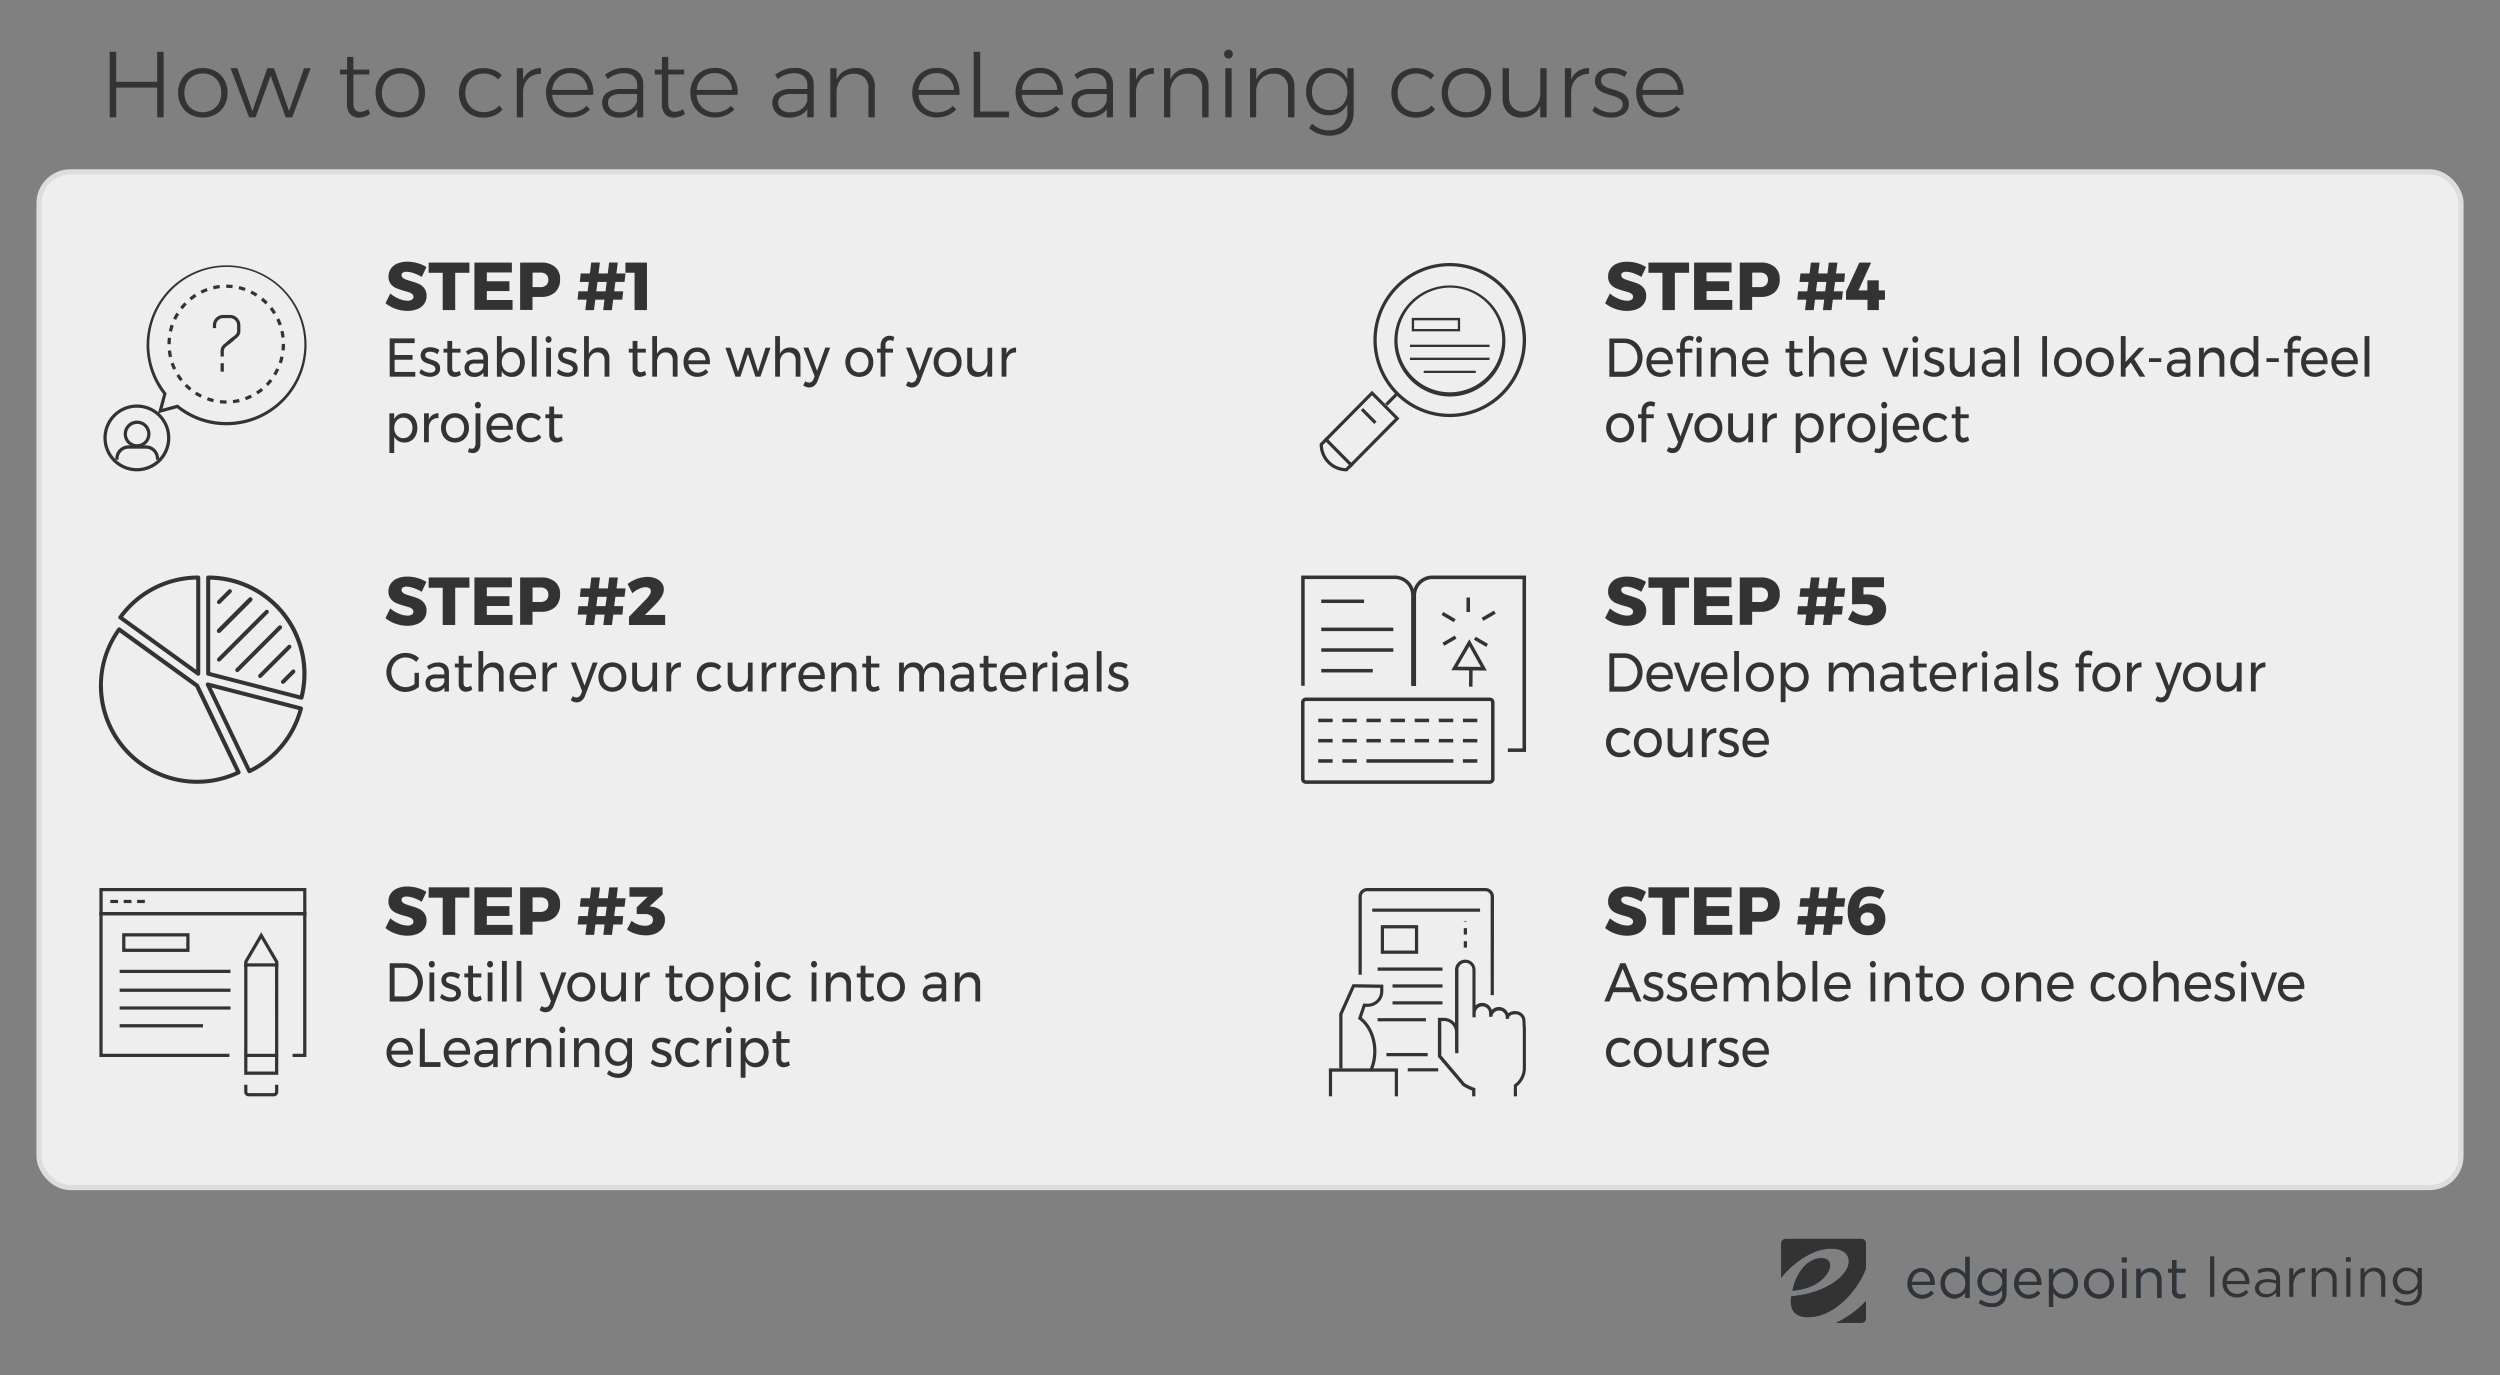 <svg xmlns="http://www.w3.org/2000/svg" id="Layer_1" data-name="Layer 1" viewBox="0 0 960 528">
  <rect x="0" y="0" width="960" height="528" fill="#808080" stroke="none"/>
  <defs>
    <style>
      .cls-2{fill:#333}
    </style>
  </defs>
  <rect width="930" height="390" x="15" y="66" fill="#eee" stroke="#ddd" stroke-miterlimit="10" stroke-width="2" rx="12" ry="12"/>
  <path d="M117.66 405.88h-5.32v-1.24h4.07v-53.18h-77v53.18h48.7v1.24H38.17v-55.67h79.49v55.67z" class="cls-2"/>
  <path d="M45.94 393.27h32.01v1.24H45.94zm0-13.64H88.5v1.24H45.94zm0 6.82H88.5v1.24H45.94zm0-14.06H88.5v1.24H45.94zm71.72-20.93H38.17V341h79.48zm-78.24-1.24h77v-8h-77z" class="cls-2"/>
  <path d="M42.37 345.54h2.97v1.24h-2.97zm5.14 0h2.97v1.24h-2.97zm5.14 0h2.97v1.24h-2.97zm20.13 19.99H46.91v-7.19h25.87zm-24.62-1.24h23.37v-4.7H48.15zm57.45 6.97v-1.76l-5.3-9.06-5.3 9.06v1.76h-1.24v-2.1l6.54-11.18 6.55 11.18v2.09l-1.25.01z" class="cls-2"/>
  <path d="M95.01 404.95h-1.24v-35.03l13.09-.01v35.04h-1.24l-.01-33.8-10.6.01v33.79zm9.92 16.05h-9.24a1.77 1.77 0 01-1.92-1.61v-2.84H95v2.84c0 .15.27.37.68.37h9.25c.41 0 .69-.22.69-.37v-2.84h1.24v2.84a1.77 1.77 0 01-1.93 1.61z" class="cls-2"/>
  <path d="M93.77 412.72v-8.07h13.09v8.07zm1.23-6.84v5.59h10.61v-5.59zM52.7 181a12.84 12.84 0 1112.7-12.84A12.78 12.78 0 0152.7 181zm0-24.43a11.59 11.59 0 1011.45 11.59 11.53 11.53 0 00-11.45-11.59z" class="cls-2"/>
  <path d="M52.7 171.79a5.14 5.14 0 115.08-5.14 5.12 5.12 0 01-5.08 5.14zm0-9a3.89 3.89 0 103.83 3.89 3.86 3.86 0 00-3.83-3.91z" class="cls-2"/>
  <path d="M61.12 176.55h-1.25v-.37a3.86 3.86 0 00-3.87-3.89h-6.65a3.87 3.87 0 00-3.83 3.89v.37h-1.25v-.37a5.12 5.12 0 015.08-5.18H56a5.12 5.12 0 015.08 5.14zm25.75-13.25A30.22 30.22 0 0168 156.73l-7.35 2 2-7.43a30.71 30.71 0 1124.28 12zm-18.62-7.95l.25.2a29 29 0 0018.37 6.5 29.77 29.77 0 10-23.11-11.29l.24.24-1.57 5.94z" class="cls-2"/>
  <path d="M87 155h-.09a22.48 22.48 0 01-2.54-.14l.14-1.24a21.4 21.4 0 002.4.14H87zm2.54-.15l-.15-1.24a21.17 21.17 0 002.37-.42l.29 1.22a22.5 22.5 0 01-2.55.42zm-7.68-.42a22.54 22.54 0 01-2.44-.72l.42-1.18a21.16 21.16 0 002.31.68zm12.63-.75l-.49-1.19a21.26 21.26 0 002.21-.94l.56 1.12a22.48 22.48 0 01-2.32.99zM77 152.7a22.44 22.44 0 01-2.22-1.25l.68-1.05a21.21 21.21 0 002.09 1.18zm22-1.3l-.68-1a21.65 21.65 0 001.94-1.42l.79 1A22.91 22.91 0 0199 151.4zM72.76 150a22.9 22.9 0 01-1.88-1.71l.89-.88a21.82 21.82 0 001.77 1.59zm30.17-1.77l-.89-.87a21.59 21.59 0 001.58-1.81l1 .77a23.1 23.1 0 01-1.69 1.87zm-33.73-1.85a23.1 23.1 0 01-1.46-2.08l1.06-.66a22 22 0 001.38 2zm36.8-2.2l-1.06-.65a21.75 21.75 0 001.14-2.12l1.13.53a22.89 22.89 0 01-1.21 2.24zM66.52 142a22.93 22.93 0 01-1-2.35l1.18-.41a21.76 21.76 0 00.91 2.23zm41.69-2.44l-1.18-.4a21.73 21.73 0 00.65-2.32l1.22.27a23 23 0 01-.69 2.47zm-43.35-2.36a23 23 0 01-.42-2.51l1.24-.14a21.91 21.91 0 00.4 2.37zm44.45-2.6l-1.24-.13a22.09 22.09 0 00.12-2.34v-.07h1.25v.07a23.29 23.29 0 01-.13 2.49zm-45-2.45a23.13 23.13 0 01.14-2.49l1.24.13a22.16 22.16 0 00-.13 2.38zm43.75-2.49a21.67 21.67 0 00-.4-2.37l1.22-.28a23.12 23.12 0 01.42 2.51zm-42-2.29l-1.22-.27a22.87 22.87 0 01.69-2.45l1.18.41a21.66 21.66 0 00-.64 2.34zM107 125a21.64 21.64 0 00-.91-2.22l1.13-.54a22.88 22.88 0 011 2.35zm-39.36-2.15l-1.13-.53a23.32 23.32 0 011.21-2.24l1.06.66a22 22 0 00-1.15 2.12zm37.29-2.18a21.93 21.93 0 00-1.38-2l1-.77A23.25 23.25 0 01106 120zm-34.77-1.9l-1-.77a23.19 23.19 0 011.68-1.91l.89.87a21.87 21.87 0 00-1.58 1.81zm31.79-1.87a21.57 21.57 0 00-1.78-1.61l.79-1a22.68 22.68 0 011.88 1.71zm-28.43-1.56l-.79-1a22.65 22.65 0 012.06-1.5l.68 1.05a21.44 21.44 0 00-1.96 1.45zm24.7-1.46a21.24 21.24 0 00-2.1-1.18l.55-1.12a22.52 22.52 0 012.22 1.25zm-20.66-1.14l-.56-1.12a22.3 22.3 0 012.34-1l.42 1.18a21 21 0 00-2.21.94zm16.35-1a21.05 21.05 0 00-2.31-.67l.28-1.22a22.2 22.2 0 012.45.71zm-11.84-.65l-.29-1.22a22.19 22.19 0 012.51-.44l.14 1.24a21 21 0 00-2.37.45zm7.16-.42a21.26 21.26 0 00-2.36-.13v-1.25a22.51 22.51 0 012.5.14zm-1.4 21.63l-.8-1 2.43-2c1.06-.68 1.59-1.39 1.59-2.1v-2.29a2.72 2.72 0 00-2.7-2.74h-2.66a2.72 2.72 0 00-2.7 2.74V126h-1.25v-1.07a4 4 0 013.95-4h2.67a4 4 0 013.95 4v2.29c0 1.16-.72 2.21-2.14 3.13z" class="cls-2"/>
  <path d="M85.95 136.91H84.7v-2.29c0-1.16.72-2.21 2.14-3.13l2.34-1.94.8 1-2.43 2c-1.06.68-1.59 1.39-1.59 2.1zm-1.25 2.55h1.25v3.26H84.7z" class="cls-2"/>
  <g id="Pie_Chart">
    <path d="M115.52 268.66l-35.76-9.21a.78.78 0 01-.59-.75v-36.92a.8.8 0 01.23-.55.78.78 0 01.6-.23 37.73 37.73 0 0136.52 47.11.76.76 0 01-.36.47.73.73 0 01-.39.11.68.68 0 01-.25-.03zM80.73 258.1l34.42 8.9a36.15 36.15 0 00-34.42-44.4zM76.12 221a.77.77 0 01.55.22.78.78 0 01.23.55v36.93a.78.78 0 01-.42.69.82.82 0 01-.35.09.76.76 0 01-.46-.15l-29.93-21.62a.77.77 0 01-.17-1.08A37.64 37.64 0 0176.12 221zm-.78 36.18v-34.62a36.08 36.08 0 00-28.06 14.35zm40.42 14.12a.77.77 0 01.56.94 37.78 37.78 0 01-20.25 24.61.8.8 0 01-.6 0 .79.79 0 01-.44-.4L79.1 263.17a.77.77 0 01.1-.83.77.77 0 01.79-.26zm-19.67 23.81a36.22 36.22 0 0018.52-22.5L81.22 264zM38 263.3a37.53 37.53 0 017.14-22.07.77.77 0 011.08-.17l29.93 21.61a.75.75 0 01.25.29l15.93 33.32a.78.78 0 01-.36 1 37.72 37.72 0 01-54-34zm1.55 0a36.17 36.17 0 0051 32.95L75 263.81l-29.13-21a36 36 0 00-6.36 20.49z" class="cls-2"/>
    <path d="M83.55 253.83a.77.77 0 010-1.1l18.38-18.38a.78.78 0 011.1 1.1l-18.39 18.38a.78.78 0 01-1.1 0zm-.01-11.04a.78.78 0 010-1.1l12-12a.78.78 0 111.1 1.1l-12 12a.79.79 0 01-1.1 0z" class="cls-2"/>
    <path d="M83.54 242.79a.78.78 0 010-1.1l12-12a.78.78 0 111.1 1.1l-12 12a.79.79 0 01-1.1 0zm.01-11.05a.77.77 0 010-1.1l4.2-4.2a.78.78 0 011.1 1.1l-4.2 4.19a.77.77 0 01-1.1 0zm7.02 26.11a.78.78 0 010-1.1l16.37-16.37a.78.78 0 111.1 1.1l-16.37 16.37a.78.78 0 01-.55.23.79.79 0 01-.55-.23zm17.56 4.52a.77.77 0 010-1.1l4-4a.78.78 0 011.1 1.1l-4 4a.78.78 0 01-1.1 0zm-8.78-2.26a.78.78 0 010-1.1l11.17-11.17a.78.78 0 111.1 1.1l-11.17 11.18a.77.77 0 01-.54.23.77.77 0 01-.56-.24z" class="cls-2"/>
  </g>
  <path d="M42.13 19.89h2.48v11.52h15.74V19.89h2.48v25.17h-2.48V33.64H44.62v11.42h-2.49zm40.65 7.44a8.69 8.69 0 013.38 3.37 9.76 9.76 0 011.22 4.9 9.93 9.93 0 01-1.22 4.95 8.66 8.66 0 01-3.38 3.38 10.54 10.54 0 01-9.79 0 8.65 8.65 0 01-3.38-3.38 9.92 9.92 0 01-1.22-4.95 9.75 9.75 0 011.22-4.9A8.69 8.69 0 0173 27.33a10.54 10.54 0 019.79 0zm-8.57 1.82a6.49 6.49 0 00-2.52 2.63 8.77 8.77 0 000 7.74 6.48 6.48 0 002.52 2.63 7.67 7.67 0 007.34 0 6.48 6.48 0 002.52-2.63 8.77 8.77 0 000-7.74 6.49 6.49 0 00-2.52-2.63 7.67 7.67 0 00-7.34 0zm14.33-2.96h2.59l5.8 16.45 5.72-16.45h2.56L111 42.64l5.76-16.45h2.52l-7.06 18.86h-2.52l-5.76-15.95-5.79 15.96h-2.52zm53.56 17.57a7.71 7.71 0 01-4.18 1.4 4.48 4.48 0 01-3.42-1.33 5.62 5.62 0 01-1.26-4V28.6h-2.7v-1.87h2.74v-4.86h2.41v4.86h6.12v1.87h-6.12v10.84q0 3.49 2.59 3.49a6.21 6.21 0 003.13-1zm16.53-16.43a8.69 8.69 0 013.37 3.36 9.76 9.76 0 011.22 4.9 9.93 9.93 0 01-1.22 4.95 8.66 8.66 0 01-3.38 3.38 10.54 10.54 0 01-9.79 0 8.65 8.65 0 01-3.38-3.38 9.92 9.92 0 01-1.22-4.95 9.75 9.75 0 011.22-4.9 8.69 8.69 0 013.38-3.37 10.54 10.54 0 019.79 0zm-8.57 1.82a6.49 6.49 0 00-2.52 2.63 8.77 8.77 0 000 7.74 6.48 6.48 0 002.52 2.63 7.67 7.67 0 007.34 0 6.48 6.48 0 002.52-2.63 8.77 8.77 0 000-7.74 6.49 6.49 0 00-2.52-2.63 7.67 7.67 0 00-7.34 0zm35.68-.91a7.13 7.13 0 00-3.64.94 6.52 6.52 0 00-2.52 2.61 8 8 0 00-.9 3.83 8.07 8.07 0 00.9 3.85 6.48 6.48 0 002.52 2.63 7.13 7.13 0 003.64.94 8.54 8.54 0 003.37-.65 6.83 6.83 0 002.57-1.87L193 42a8.41 8.41 0 01-3.17 2.34 10.56 10.56 0 01-4.25.83 9.59 9.59 0 01-4.82-1.21 8.59 8.59 0 01-3.33-3.38 10.61 10.61 0 010-9.83 8.6 8.6 0 013.33-3.38 9.6 9.6 0 014.82-1.21 10.81 10.81 0 014 .72 9.07 9.07 0 013.11 2l-1.37 1.62a7.81 7.81 0 00-5.58-2.26zm17.8-.95a7.75 7.75 0 014.19-1.17v2.27a6.45 6.45 0 00-4.81 1.75 7.36 7.36 0 00-2.06 4.86v10.06h-2.41V26.19h2.41v4.39a7.22 7.22 0 012.68-3.29zm22.12 1.62a10.75 10.75 0 012.12 7.51h-15.73a7.24 7.24 0 002.23 4.88 6.89 6.89 0 004.9 1.85 8.58 8.58 0 003.35-.65 7.67 7.67 0 002.66-1.84l1.37 1.34a9.4 9.4 0 01-3.29 2.29 10.81 10.81 0 01-4.23.81 9.67 9.67 0 01-4.86-1.21 8.63 8.63 0 01-3.33-3.37 10.65 10.65 0 010-9.85 8.6 8.6 0 013.33-3.38 9.53 9.53 0 014.82-1.17 8.19 8.19 0 016.66 2.79zm0 5.63a6.9 6.9 0 00-2-4.7A6.38 6.38 0 00219 28.1a6.73 6.73 0 00-4.75 1.76 7.07 7.07 0 00-2.2 4.68zm19.01 10.52v-3.17a6.84 6.84 0 01-2.92 2.47 10 10 0 01-4.14.81 7.35 7.35 0 01-3.37-.74 5.38 5.38 0 01-3-5 4.54 4.54 0 011.89-3.85 8.56 8.56 0 015.2-1.4h6.34v-1.4a4.46 4.46 0 00-1.33-3.46 5.55 5.55 0 00-3.89-1.22 10.2 10.2 0 00-6.08 2.27l-1.08-1.66a16.09 16.09 0 013.64-2 11.54 11.54 0 014-.63 7.57 7.57 0 015.29 1.71 6.2 6.2 0 011.78 4.77v12.49zm-2.4-3.06a5.73 5.73 0 002.36-3.29v-2.62h-6.08a7.07 7.07 0 00-3.78.83 2.75 2.75 0 00-1.3 2.48 3.35 3.35 0 001.24 2.72 5 5 0 003.29 1 7.49 7.49 0 004.27-1.12zM263 43.76a7.71 7.71 0 01-4.18 1.4 4.48 4.48 0 01-3.42-1.33 5.62 5.62 0 01-1.26-4V28.6h-2.7v-1.87h2.74v-4.86h2.41v4.86h6.12v1.87h-6.12v10.84q0 3.49 2.59 3.49a6.2 6.2 0 003.13-1zm18.1-14.85a10.76 10.76 0 012.12 7.51h-15.73a7.24 7.24 0 002.23 4.88 6.88 6.88 0 004.9 1.85 8.58 8.58 0 003.38-.65 7.67 7.67 0 002.66-1.84L282 42a9.39 9.39 0 01-3.29 2.29 10.81 10.81 0 01-4.23.81 9.67 9.67 0 01-4.86-1.21 8.63 8.63 0 01-3.33-3.37 10.65 10.65 0 010-9.85 8.6 8.6 0 013.33-3.38 9.53 9.53 0 014.79-1.21 8.19 8.19 0 016.69 2.83zm0 5.63a6.9 6.9 0 00-2-4.7 6.38 6.38 0 00-4.66-1.75 6.73 6.73 0 00-4.75 1.76 7.06 7.06 0 00-2.2 4.68zM310 45.06v-3.17a6.84 6.84 0 01-2.92 2.47 10 10 0 01-4.14.81 7.35 7.35 0 01-3.37-.74 5.38 5.38 0 01-3-5 4.54 4.54 0 011.89-3.85 8.56 8.56 0 015.2-1.4H310v-1.4a4.46 4.46 0 00-1.33-3.46 5.55 5.55 0 00-3.89-1.22 10.2 10.2 0 00-6.08 2.27l-1.08-1.66a16.09 16.09 0 013.64-2 11.54 11.54 0 014-.63 7.57 7.57 0 015.29 1.71 6.2 6.2 0 011.91 4.73v12.49zM307.61 42a5.73 5.73 0 002.39-3.32v-2.59h-6.08a7.07 7.07 0 00-3.78.83 2.75 2.75 0 00-1.3 2.48 3.35 3.35 0 001.24 2.72 5 5 0 003.29 1 7.49 7.49 0 004.24-1.12zM334 28.08a7.36 7.36 0 011.93 5.38v11.6h-2.45V34a5.73 5.73 0 00-1.48-4.14 5.47 5.47 0 00-4.1-1.51 6.38 6.38 0 00-4.66 1.8 7.38 7.38 0 00-2 4.75v10.16h-2.41V26.19h2.41v4.39a7 7 0 012.86-3.31 9.13 9.13 0 014.59-1.15 7.1 7.1 0 015.31 1.96zm32.31.83a10.76 10.76 0 012.12 7.51H352.7a7.24 7.24 0 002.23 4.88 6.88 6.88 0 004.9 1.85 8.58 8.58 0 003.35-.65 7.67 7.67 0 002.66-1.84l1.37 1.34a9.39 9.39 0 01-3.29 2.29 10.81 10.81 0 01-4.23.81 9.67 9.67 0 01-4.86-1.21 8.63 8.63 0 01-3.33-3.37 10.65 10.65 0 010-9.85 8.6 8.6 0 013.33-3.38 9.53 9.53 0 014.79-1.21 8.19 8.19 0 016.69 2.83zm0 5.63a6.9 6.9 0 00-2-4.7 6.38 6.38 0 00-4.66-1.75 6.73 6.73 0 00-4.75 1.76 7.06 7.06 0 00-2.2 4.68zm7.59-14.65h2.48v22.93h11.09v2.23H373.9zm32.1 9.02a10.76 10.76 0 012.12 7.51h-15.75a7.24 7.24 0 002.23 4.88 6.88 6.88 0 004.9 1.85 8.58 8.58 0 003.35-.65 7.67 7.67 0 002.66-1.84l1.37 1.34a9.39 9.39 0 01-3.29 2.29 10.81 10.81 0 01-4.23.81 9.67 9.67 0 01-4.86-1.21 8.63 8.63 0 01-3.33-3.37 10.65 10.65 0 010-9.85 8.6 8.6 0 013.33-3.38 9.53 9.53 0 014.79-1.21 8.19 8.19 0 016.71 2.83zm0 5.63a6.9 6.9 0 00-2-4.7 6.38 6.38 0 00-4.66-1.75 6.73 6.73 0 00-4.75 1.76 7.06 7.06 0 00-2.2 4.68zm19 10.52v-3.17a6.84 6.84 0 01-3 2.46 10 10 0 01-4.14.81 7.35 7.35 0 01-3.37-.74 5.38 5.38 0 01-3-5 4.54 4.54 0 011.89-3.85 8.56 8.56 0 015.2-1.4h6.34v-1.39a4.46 4.46 0 00-1.33-3.46 5.55 5.55 0 00-3.89-1.22 10.2 10.2 0 00-6.08 2.27l-1.08-1.66a16.09 16.09 0 013.64-2 11.54 11.54 0 014-.63 7.57 7.57 0 015.29 1.71 6.2 6.2 0 011.91 4.73v12.49zM422.59 42a5.73 5.73 0 002.41-3.32v-2.59h-6.08a7.07 7.07 0 00-3.78.83 2.75 2.75 0 00-1.3 2.48 3.35 3.35 0 001.16 2.72 5 5 0 003.29 1 7.49 7.49 0 004.3-1.12zm16.31-14.71a7.75 7.75 0 014.19-1.17v2.27a6.45 6.45 0 00-4.81 1.75 7.36 7.36 0 00-2.06 4.86v10.06h-2.41V26.19h2.41v4.39a7.22 7.22 0 012.68-3.29zm23.26.79a7.36 7.36 0 011.93 5.38v11.6h-2.45V34a5.73 5.73 0 00-1.48-4.18 5.47 5.47 0 00-4.1-1.51 6.38 6.38 0 00-4.66 1.8 7.38 7.38 0 00-2 4.75v10.2H447V26.19h2.41v4.39a7 7 0 012.86-3.31 9.13 9.13 0 014.59-1.15 7.1 7.1 0 015.3 1.96zm10.78-8.53a1.67 1.67 0 01.47 1.21 1.7 1.7 0 01-.49 1.22 1.57 1.57 0 01-1.17.5 1.61 1.61 0 01-1.21-.5 1.7 1.7 0 01-.49-1.22 1.66 1.66 0 011.69-1.69 1.58 1.58 0 011.2.48zm-2.41 6.64h2.41v18.87h-2.41zm24.6 1.89a7.36 7.36 0 011.93 5.38v11.6h-2.45V34a5.73 5.73 0 00-1.48-4.18 5.47 5.47 0 00-4.1-1.51 6.38 6.38 0 00-4.66 1.8 7.38 7.38 0 00-2 4.75v10.2H480V26.19h2.41v4.39a7 7 0 012.86-3.31 9.13 9.13 0 014.59-1.15 7.1 7.1 0 015.27 1.96zm24.68-1.89v16.89a9.61 9.61 0 01-1.15 4.79 7.74 7.74 0 01-3.3 3.13 10.7 10.7 0 01-4.95 1.1 12.06 12.06 0 01-7.74-2.88l1.15-1.73a10.83 10.83 0 003 1.91 9 9 0 003.46.65 7.06 7.06 0 005.17-1.89 6.77 6.77 0 001.93-5.06v-3.05a7.47 7.47 0 01-2.88 3.1 8.27 8.27 0 01-4.32 1.12 8.58 8.58 0 01-4.48-1.17 8.12 8.12 0 01-3.06-3.24 9.86 9.86 0 01-1.1-4.7 9.76 9.76 0 011.1-4.68 8 8 0 013.08-3.2 8.79 8.79 0 014.5-1.15 8.19 8.19 0 014.28 1.1 7.62 7.62 0 012.88 3.11v-4.15zm-5.69 15.21a6.38 6.38 0 002.41-2.54 7.6 7.6 0 00.86-3.64 7.68 7.68 0 00-.86-3.67 6.38 6.38 0 00-2.41-2.55 7.1 7.1 0 00-7 0 6.51 6.51 0 00-2.43 2.54 7.54 7.54 0 00-.88 3.67 7.44 7.44 0 00.88 3.65 6.58 6.58 0 002.41 2.52 7.14 7.14 0 007 0zm29.63-13.16a7.13 7.13 0 00-3.64.94 6.52 6.52 0 00-2.52 2.61 8 8 0 00-.9 3.83 8.07 8.07 0 00.9 3.85 6.48 6.48 0 002.52 2.63 7.13 7.13 0 003.64.94 8.54 8.54 0 003.37-.65 6.84 6.84 0 002.57-1.87l1.37 1.48a8.41 8.41 0 01-3.17 2.34 10.56 10.56 0 01-4.25.83 9.6 9.6 0 01-4.82-1.21 8.6 8.6 0 01-3.33-3.38 10.61 10.61 0 010-9.83 8.6 8.6 0 013.33-3.38 9.6 9.6 0 014.82-1.21 10.81 10.81 0 014 .72 9.07 9.07 0 013.11 2l-1.37 1.62a7.81 7.81 0 00-5.63-2.26zm24.25-.91a8.69 8.69 0 013.38 3.37 9.76 9.76 0 011.22 4.9 9.93 9.93 0 01-1.22 4.95 8.66 8.66 0 01-3.38 3.37 10.54 10.54 0 01-9.79 0 8.66 8.66 0 01-3.38-3.38 9.93 9.93 0 01-1.22-4.95 9.76 9.76 0 011.22-4.9 8.69 8.69 0 013.38-3.37 10.54 10.54 0 019.79 0zm-8.57 1.82a6.49 6.49 0 00-2.52 2.63 8.77 8.77 0 000 7.74 6.48 6.48 0 002.52 2.63 7.67 7.67 0 007.34 0 6.49 6.49 0 002.52-2.63 8.78 8.78 0 000-7.74 6.5 6.5 0 00-2.52-2.63 7.67 7.67 0 00-7.34 0zm34.47-2.96v18.87h-2.45v-4.5a7.07 7.07 0 01-2.79 3.38 8.55 8.55 0 01-4.48 1.19 6.93 6.93 0 01-5.24-2 7.43 7.43 0 01-1.94-5.35V26.19h2.45v11a5.7 5.7 0 001.55 4.18 5.35 5.35 0 004 1.49 6 6 0 004.75-2.07 8 8 0 001.73-5.35v-9.25zm12.1 1.1a7.75 7.75 0 014.19-1.17v2.27a6.45 6.45 0 00-4.81 1.75 7.36 7.36 0 00-2.05 4.86v10.06h-2.41V26.19h2.41v4.39a7.22 7.22 0 012.67-3.29zm15.44 1.19a9.6 9.6 0 00-2.63-.38 5.31 5.31 0 00-2.9.7 2.33 2.33 0 00-1.1 2.11 2.18 2.18 0 00.59 1.58 4.49 4.49 0 001.48 1 23.13 23.13 0 002.47.85 25 25 0 013.17 1.13 5.74 5.74 0 012.09 1.62 4.28 4.28 0 01.86 2.79 4.46 4.46 0 01-1.94 3.91 8.32 8.32 0 01-4.86 1.35 11.65 11.65 0 01-4-.68 8.75 8.75 0 01-3.2-1.94l1-1.73a9.16 9.16 0 002.9 1.76 9.35 9.35 0 003.4.65 5.58 5.58 0 003.11-.79 2.59 2.59 0 001.21-2.3 2.43 2.43 0 00-.61-1.71 4.24 4.24 0 00-1.53-1q-.92-.38-2.54-.88a25.36 25.36 0 01-3.1-1.12 5.46 5.46 0 01-2-1.57 4.13 4.13 0 01-.83-2.68 4.23 4.23 0 011.85-3.74 8 8 0 014.67-1.33 11.34 11.34 0 013.13.43 10.23 10.23 0 012.7 1.19l-.94 1.84a9.16 9.16 0 00-2.45-1.06zm22.86.43a10.76 10.76 0 012.12 7.51h-15.73a7.24 7.24 0 002.23 4.88 6.88 6.88 0 004.9 1.85 8.58 8.58 0 003.35-.65 7.67 7.67 0 002.66-1.84L645.2 42a9.39 9.39 0 01-3.29 2.29 10.81 10.81 0 01-4.23.81 9.67 9.67 0 01-4.86-1.21 8.63 8.63 0 01-3.33-3.37 10.65 10.65 0 010-9.85 8.6 8.6 0 013.33-3.38 9.53 9.53 0 014.79-1.21 8.19 8.19 0 016.69 2.83zm0 5.63a6.9 6.9 0 00-2-4.7 6.38 6.38 0 00-4.66-1.75 6.73 6.73 0 00-4.75 1.76 7.06 7.06 0 00-2.2 4.68zm-494.67 95.4h9.6v1.83h-7.7v4.54h6.89v1.83h-6.89v4.68h7.94v1.83h-9.83zm16.99 5.37a4.85 4.85 0 00-1.49-.25 2.43 2.43 0 00-1.33.33 1.11 1.11 0 00-.5 1 1.12 1.12 0 00.56 1 7.92 7.92 0 001.71.7 12.78 12.78 0 011.78.67 3.2 3.2 0 011.17 1 2.82 2.82 0 01.48 1.72 2.79 2.79 0 01-1.12 2.39 4.56 4.56 0 01-2.77.82 6.55 6.55 0 01-2.26-.4 5.07 5.07 0 01-1.85-1.13l.69-1.43a4.84 4.84 0 001.61 1 5.06 5.06 0 001.87.38 2.66 2.66 0 001.46-.36 1.21 1.21 0 00.55-1.09 1.26 1.26 0 00-.58-1.13 7.68 7.68 0 00-1.77-.76 11.34 11.34 0 01-1.71-.64 3.07 3.07 0 01-1.12-1 3.1 3.1 0 01.6-4 4.41 4.41 0 012.67-.78 6.29 6.29 0 011.87.28 5.46 5.46 0 011.59.77L168 136a6.08 6.08 0 00-1.38-.69zM177 143.9a4.31 4.31 0 01-2.45.82 2.69 2.69 0 01-2-.79 3.29 3.29 0 01-.77-2.38v-6.15h-1.48v-1.49h1.48v-3h1.86v3h3.2v1.49h-3.2v5.8a2.16 2.16 0 00.32 1.32 1.13 1.13 0 00.95.4 3.17 3.17 0 001.62-.52zm8.64.74v-1.55a4.17 4.17 0 01-3.65 1.64 4 4 0 01-1.91-.44 3.13 3.13 0 01-1.26-1.22 3.44 3.44 0 01-.44-1.74 2.92 2.92 0 011-2.36 4.45 4.45 0 012.89-.89h3.32v-.52a2.37 2.37 0 00-.68-1.82 2.79 2.79 0 00-2-.64 5.47 5.47 0 00-3.22 1.2l-.77-1.34a9.35 9.35 0 012.08-1.12 6.71 6.71 0 012.28-.35 4.2 4.2 0 013 1 3.81 3.81 0 011.09 2.85v7.31zm-1.1-2.19a2.63 2.63 0 001.08-1.75v-1.11h-3.06a3.39 3.39 0 00-1.85.4 1.4 1.4 0 00-.6 1.26 1.68 1.68 0 00.61 1.36 2.5 2.5 0 001.64.5 3.58 3.58 0 002.18-.67zm14.6-8.27a4.79 4.79 0 011.78 2 7.14 7.14 0 010 5.85 4.68 4.68 0 01-1.76 2 4.82 4.82 0 01-2.6.7 4.53 4.53 0 01-2.33-.59 4.1 4.1 0 01-1.58-1.68v2.21h-1.84v-15.61h1.84v6.68a4.12 4.12 0 011.57-1.68 4.45 4.45 0 012.3-.59 4.83 4.83 0 012.62.71zM198 142.5a3.39 3.39 0 001.24-1.41 4.56 4.56 0 00.44-2 4.42 4.42 0 00-.45-2 3.48 3.48 0 00-1.24-1.41 3.26 3.26 0 00-1.8-.5 3.31 3.31 0 00-1.81.5 3.46 3.46 0 00-1.25 1.41 4.77 4.77 0 000 4.06 3.47 3.47 0 001.25 1.4 3.49 3.49 0 003.61 0zm6.22-13.44h1.84v15.58h-1.84zm7.25.39a1.41 1.41 0 010 1.81 1.12 1.12 0 01-1.64 0 1.41 1.41 0 010-1.81 1.12 1.12 0 011.64 0zm-1.73 4.07h1.84v11.11h-1.84zm9.69 1.79a4.85 4.85 0 00-1.49-.25 2.43 2.43 0 00-1.33.33 1.11 1.11 0 00-.5 1 1.12 1.12 0 00.56 1 7.92 7.92 0 001.71.7 12.78 12.78 0 011.78.67 3.2 3.2 0 011.17 1 2.82 2.82 0 01.48 1.72 2.79 2.79 0 01-1.12 2.39 4.56 4.56 0 01-2.77.82 6.55 6.55 0 01-2.26-.4 5.07 5.07 0 01-1.85-1.13l.69-1.43a4.84 4.84 0 001.61 1 5.06 5.06 0 001.87.38 2.66 2.66 0 001.46-.36 1.21 1.21 0 00.55-1.09 1.26 1.26 0 00-.58-1.13 7.68 7.68 0 00-1.77-.76 11.34 11.34 0 01-1.71-.64 3.07 3.07 0 01-1.12-1 3.1 3.1 0 01.6-4 4.41 4.41 0 012.67-.78 6.29 6.29 0 011.87.28 5.46 5.46 0 011.59.77l-.67 1.49a6.08 6.08 0 00-1.44-.58zm13.57-.7a4.51 4.51 0 011 3.16v6.87h-1.84v-6.34a3.08 3.08 0 00-.74-2.19 2.67 2.67 0 00-2-.79 3 3 0 00-2.41 1.09 4.2 4.2 0 00-.89 2.77v5.46h-1.84v-15.58h1.84v6.87a4 4 0 014-2.46 3.71 3.71 0 012.88 1.14zm15.14 9.29a4.31 4.31 0 01-2.45.82 2.69 2.69 0 01-2-.79 3.29 3.29 0 01-.77-2.38v-6.15h-1.48v-1.49h1.48v-3h1.86v3H248v1.49h-3.2v5.8a2.16 2.16 0 00.32 1.32 1.13 1.13 0 00.95.4 3.17 3.17 0 001.62-.52zm11.04-9.29a4.51 4.51 0 011 3.16v6.87h-1.84v-6.34a3.08 3.08 0 00-.74-2.19 2.67 2.67 0 00-2-.79 3 3 0 00-2.41 1.09 4.2 4.2 0 00-.89 2.77v5.46h-1.84v-15.58h1.84v6.87a4 4 0 014-2.46 3.71 3.71 0 012.88 1.14zm12.18.39a6.51 6.51 0 011.24 4.23v.63h-8.25a3.86 3.86 0 001.17 2.37 3.35 3.35 0 002.36.88 4.18 4.18 0 001.73-.36 4.14 4.14 0 001.39-1l1 1.11a5.27 5.27 0 01-1.86 1.37 5.86 5.86 0 01-2.41.48A5.28 5.28 0 01265 144a4.8 4.8 0 01-1.86-2 6.27 6.27 0 01-.66-2.92 6.21 6.21 0 01.66-2.91 5 5 0 011.85-2 5.07 5.07 0 012.7-.72 4.46 4.46 0 013.67 1.55zm-.42 3.35A3.5 3.5 0 00270 136a3.09 3.09 0 00-2.29-.87 3.19 3.19 0 00-2.3.88 3.79 3.79 0 00-1.1 2.37zm7.61-4.82h1.92l2.92 9.18 2.88-9.18h1.92l2.9 9.18 2.88-9.18h1.9L292 144.64h-1.92l-2.88-8.74-2.88 8.74h-1.92zm27.83 1.08a4.51 4.51 0 011 3.16v6.87h-1.84v-6.34a3.08 3.08 0 00-.74-2.19 2.67 2.67 0 00-2-.79 3 3 0 00-2.41 1.09 4.2 4.2 0 00-.89 2.77v5.46h-1.84v-15.58h1.84v6.87a4 4 0 014-2.46 3.71 3.71 0 012.88 1.14zm6.29 13.53a3 3 0 01-1.93.65 3.43 3.43 0 01-1.22-.21 3.61 3.61 0 01-1.07-.65l.79-1.53a2.3 2.3 0 001.4.52 1.92 1.92 0 001.78-1.43l.4-1-4.32-11h1.94l3.32 8.9 3.14-8.9h1.88L314 146.21a4.44 4.44 0 01-1.33 1.93zm20.1-13.96a5 5 0 011.9 2 6.06 6.06 0 01.68 2.91 6.12 6.12 0 01-.68 2.92 5 5 0 01-1.9 2 5.78 5.78 0 01-5.57 0 5 5 0 01-1.9-2 6.59 6.59 0 010-5.84 5 5 0 011.9-2 5.78 5.78 0 015.57 0zm-4.6 1.49a3.4 3.4 0 00-1.24 1.4 4.49 4.49 0 00-.44 2 4.61 4.61 0 00.44 2.06 3.32 3.32 0 001.24 1.4 3.4 3.4 0 001.83.47 3.37 3.37 0 001.81-.49 3.32 3.32 0 001.24-1.4 4.6 4.6 0 00.44-2.06 4.48 4.48 0 00-.44-2 3.4 3.4 0 00-1.24-1.4 3.31 3.31 0 00-1.81-.5 3.35 3.35 0 00-1.83.52zm12.33-4.54a1.76 1.76 0 00-.47 1.32v1.45h2.88v1.49H340v9.24h-1.84v-9.23h-1.36v-1.49h1.36v-1.2a4.12 4.12 0 01.48-2.07 3.24 3.24 0 011.27-1.28 3.49 3.49 0 011.7-.43 3.87 3.87 0 011.82.5L343 131a3 3 0 00-1.34-.36 1.63 1.63 0 00-1.16.49zm11.6 17.01a3 3 0 01-1.93.65 3.43 3.43 0 01-1.22-.21 3.61 3.61 0 01-1.07-.65l.79-1.53a2.3 2.3 0 001.4.52 1.92 1.92 0 001.78-1.43l.4-1-4.32-11h1.94l3.32 8.9 3.14-8.9h1.88l-4.78 12.68a4.44 4.44 0 01-1.33 1.97zm14.57-13.96a5 5 0 011.9 2 6.06 6.06 0 01.68 2.91 6.12 6.12 0 01-.68 2.92 5 5 0 01-1.9 2 5.78 5.78 0 01-5.57 0 5 5 0 01-1.9-2 6.59 6.59 0 010-5.84 5 5 0 011.9-2 5.78 5.78 0 015.57 0zm-4.6 1.49a3.4 3.4 0 00-1.24 1.4 4.49 4.49 0 00-.44 2 4.61 4.61 0 00.44 2.06 3.32 3.32 0 001.24 1.4 3.4 3.4 0 001.83.49 3.37 3.37 0 001.81-.49 3.32 3.32 0 001.24-1.4 4.6 4.6 0 00.44-2.06 4.48 4.48 0 00-.44-2 3.4 3.4 0 00-1.24-1.4 3.31 3.31 0 00-1.81-.5 3.35 3.35 0 00-1.83.5zm18.93-2.14v11.11h-1.86v-2.35a3.9 3.9 0 01-3.87 2.42 3.62 3.62 0 01-2.84-1.14 4.56 4.56 0 01-1-3.16v-6.87h1.86v6.34a3.13 3.13 0 00.72 2.19 2.56 2.56 0 002 .79 2.86 2.86 0 002.32-1.1 4.3 4.3 0 00.86-2.76v-5.46zm6.92.58a4.15 4.15 0 012.25-.64v1.89a3.38 3.38 0 00-2.59.88 3.83 3.83 0 00-1.12 2.54v5.86h-1.84v-11.11h1.84v2.39a4 4 0 011.46-1.81zm-230.06 25.27a4.79 4.79 0 011.78 2 7.14 7.14 0 010 5.85 4.68 4.68 0 01-1.76 2 4.82 4.82 0 01-2.6.7 4.53 4.53 0 01-2.33-.59 4.1 4.1 0 01-1.58-1.68v6.28h-1.84v-15.21h1.84v2.21a4.12 4.12 0 011.57-1.68 4.45 4.45 0 012.3-.59 4.83 4.83 0 012.62.71zm-1.16 8.32a3.39 3.39 0 001.24-1.41 4.56 4.56 0 00.44-2 4.42 4.42 0 00-.45-2 3.48 3.48 0 00-1.24-1.41 3.26 3.26 0 00-1.8-.5 3.31 3.31 0 00-1.81.5 3.46 3.46 0 00-1.25 1.41 4.77 4.77 0 000 4.06 3.47 3.47 0 001.25 1.4 3.49 3.49 0 003.61 0zm9.43-8.39a4.15 4.15 0 012.25-.64v1.89a3.38 3.38 0 00-2.59.88 3.83 3.83 0 00-1.12 2.54v5.86h-1.84v-11.11h1.84v2.39a4 4 0 011.46-1.81zm11.37.07a5 5 0 011.9 2 6.06 6.06 0 01.68 2.91 6.12 6.12 0 01-.68 2.92 5 5 0 01-1.9 2 5.78 5.78 0 01-5.57 0 5 5 0 01-1.9-2 6.59 6.59 0 010-5.84 5 5 0 011.9-2 5.78 5.78 0 015.57 0zm-4.6 1.49a3.4 3.4 0 00-1.24 1.4 4.49 4.49 0 00-.44 2 4.61 4.61 0 00.44 2.06 3.32 3.32 0 001.24 1.4 3.4 3.4 0 001.83.49 3.37 3.37 0 001.81-.49 3.32 3.32 0 001.24-1.4 4.6 4.6 0 00.44-2.06 4.48 4.48 0 00-.44-2 3.4 3.4 0 00-1.24-1.4 3.31 3.31 0 00-1.81-.5 3.35 3.35 0 00-1.83.5zm8.16 11.45a1.26 1.26 0 001.15-.55 2.9 2.9 0 00.4-1.66v-11.38h1.86v11.65a4 4 0 01-.78 2.66 2.71 2.71 0 01-2.2.93 4.65 4.65 0 01-1.8-.38l.43-1.49a3.4 3.4 0 00.94.22zm3.27-17.66a1.41 1.41 0 010 1.81 1.12 1.12 0 01-1.64 0 1.41 1.41 0 010-1.81 1.12 1.12 0 011.64 0zm11.36 5.53a6.51 6.51 0 011.24 4.23v.63h-8.25a3.86 3.86 0 001.17 2.37 3.35 3.35 0 002.36.88 4.18 4.18 0 001.73-.36 4.14 4.14 0 001.39-1l1 1.11a5.27 5.27 0 01-1.86 1.37 5.86 5.86 0 01-2.41.48 5.28 5.28 0 01-2.73-.7 4.8 4.8 0 01-1.86-2 6.27 6.27 0 01-.66-2.92 6.21 6.21 0 01.66-2.91 5 5 0 011.85-2 5.07 5.07 0 012.7-.72 4.46 4.46 0 013.67 1.54zm-.42 3.35a3.5 3.5 0 00-.95-2.38 3.09 3.09 0 00-2.29-.87 3.19 3.19 0 00-2.3.88 3.79 3.79 0 00-1.1 2.37zm8.51-3.13a3.46 3.46 0 00-1.83.48 3.34 3.34 0 00-1.25 1.36 4.39 4.39 0 00-.45 2 4.47 4.47 0 00.44 2 3.39 3.39 0 001.22 1.38 3.27 3.27 0 001.79.49 4.45 4.45 0 001.82-.36 3.47 3.47 0 001.34-1l1 1.13a4.65 4.65 0 01-1.81 1.45 5.86 5.86 0 01-2.48.5 5.13 5.13 0 01-2.7-.71 4.91 4.91 0 01-1.85-2 6.21 6.21 0 01-.66-2.91 6.27 6.27 0 01.66-2.92 4.9 4.9 0 011.85-2 5.14 5.14 0 012.7-.71 6.26 6.26 0 012.38.43 4.6 4.6 0 011.77 1.25l-1 1.34a4 4 0 00-2.94-1.2zm12.36 8.69a4.31 4.31 0 01-2.45.82 2.69 2.69 0 01-2-.79 3.29 3.29 0 01-.77-2.38v-6.15h-1.48v-1.49h1.48v-3h1.86v3H216v1.49h-3.2v5.8a2.16 2.16 0 00.32 1.32 1.13 1.13 0 00.95.4 3.17 3.17 0 001.62-.52zm-57.27 56.72a9.16 9.16 0 00-2.77-.55 2.57 2.57 0 00-1.39.32 1.06 1.06 0 00-.51.95 1.3 1.3 0 00.44 1 3.36 3.36 0 001.09.65q.65.25 1.92.64a25.06 25.06 0 013.13 1.09 5.49 5.49 0 012.12 1.68 4.66 4.66 0 01.88 3 5 5 0 01-1 3.11 5.83 5.83 0 01-2.64 1.94 10.27 10.27 0 01-3.73.65 13.49 13.49 0 01-4.51-.79 12.35 12.35 0 01-3.89-2.17l1.85-3.72a11.48 11.48 0 003.26 2 8.91 8.91 0 003.34.78 3.1 3.1 0 001.68-.39 1.27 1.27 0 00.61-1.14 1.35 1.35 0 00-.45-1 3.37 3.37 0 00-1.14-.66q-.69-.25-1.94-.58a23.89 23.89 0 01-3.09-1.05 5.48 5.48 0 01-2.09-1.61 4.43 4.43 0 01-.87-2.87 5 5 0 01.9-3 5.71 5.71 0 012.55-2 9.9 9.9 0 013.83-.69 13.92 13.92 0 013.9.56 12.85 12.85 0 013.38 1.49l-1.79 3.8a16 16 0 00-3.07-1.44zm5.76-4.08h15.63v3.93h-5.46V240H170v-14.3h-5.41zm17.55 0h14.38v3.8h-9.62v3.41h8.68v3.77h-8.68v3.43h9.88V240h-14.64zm30.97 1.68a5.93 5.93 0 011.92 4.72 6.48 6.48 0 01-1.92 5 7.66 7.66 0 01-5.41 1.78h-3.25v5h-4.76v-18.18h8a8 8 0 015.42 1.68zm-3.39 7a2.72 2.72 0 00.79-2.11 2.61 2.61 0 00-.79-2 3.25 3.25 0 00-2.25-.72h-3v5.59h3a3.21 3.21 0 002.25-.78zm30.06-1.24h-3.51l-.47 3.59h3.48L239 236h-3.51l-.49 4h-3.33l.49-4h-3.54l-.49 4h-3.33l.49-4h-3.48l.36-3.22h3.51l.47-3.59h-3.48l.36-3.25h3.51l.52-4.19h3.33l-.52 4.19h3.54l.52-4.19h3.33l-.52 4.19h3.48zm-7.31 3.59l.47-3.59h-3.54l-.47 3.59zm22.91 3.37V240h-13.88v-3.15l6.63-6.81a9.38 9.38 0 001.27-1.61 2.78 2.78 0 00.49-1.38 1.35 1.35 0 00-.55-1.16 2.55 2.55 0 00-1.53-.4 5.93 5.93 0 00-2.43.61 10.64 10.64 0 00-2.59 1.7l-1.83-3.54a12.84 12.84 0 017.57-2.73 8.46 8.46 0 013.26.6 5.27 5.27 0 012.26 1.69 4.05 4.05 0 01.82 2.5 5.53 5.53 0 01-.92 2.9 18.08 18.08 0 01-2.61 3.19l-3.72 3.74zm-96.23 22.23h1.68v5.4a8.25 8.25 0 01-2.45 1.41 7.9 7.9 0 01-2.78.52 7 7 0 01-3.65-1 7.18 7.18 0 01-2.62-2.73 7.71 7.71 0 01-1-3.79 7.53 7.53 0 011-3.77 7.2 7.2 0 016.36-3.69 7.75 7.75 0 015.19 2l-1.09 1.47a6 6 0 00-1.91-1.27 5.63 5.63 0 00-2.2-.45 5.15 5.15 0 00-2.72.76 5.46 5.46 0 00-2 2.06 6 6 0 000 5.72 5.59 5.59 0 002 2.08 5.09 5.09 0 002.72.77 5.48 5.48 0 001.77-.3 6.45 6.45 0 001.67-.85zm11.47 7.18V264a4.17 4.17 0 01-3.65 1.64 4 4 0 01-1.91-.44 3.13 3.13 0 01-1.26-1.22 3.44 3.44 0 01-.44-1.74 2.92 2.92 0 011-2.36 4.45 4.45 0 012.89-.89h3.32v-.52a2.37 2.37 0 00-.68-1.82 2.79 2.79 0 00-2-.64 5.47 5.47 0 00-3.22 1.2l-.77-1.34a9.35 9.35 0 012.08-1.12 6.71 6.71 0 012.28-.35 4.2 4.2 0 013 1 3.81 3.81 0 011.09 2.85v7.31zm-1.1-2.19a2.63 2.63 0 001.08-1.75v-1.11h-3.06a3.39 3.39 0 00-1.85.4 1.4 1.4 0 00-.6 1.26 1.68 1.68 0 00.61 1.37 2.5 2.5 0 001.64.5 3.58 3.58 0 002.18-.68zm11.8 1.45a4.31 4.31 0 01-2.45.82 2.69 2.69 0 01-2-.79 3.28 3.28 0 01-.77-2.38v-6.15h-1.48v-1.49h1.48v-3H178v3h3.2v1.49H178v5.8a2.16 2.16 0 00.32 1.32 1.14 1.14 0 00.95.4 3.17 3.17 0 001.62-.52zm11.03-9.29a4.51 4.51 0 011 3.16v6.87h-1.79v-6.34a3.08 3.08 0 00-.74-2.19 2.67 2.67 0 00-2-.79 3 3 0 00-2.41 1.09 4.2 4.2 0 00-.89 2.77v5.46h-1.84V250h1.84v6.87a4 4 0 014-2.46 3.71 3.71 0 012.83 1.11zm12.18.38a6.51 6.51 0 011.24 4.23v.63h-8.25a3.86 3.86 0 001.17 2.37 3.35 3.35 0 002.36.88 4.18 4.18 0 001.73-.36 4.13 4.13 0 001.39-1l1 1.11a5.29 5.29 0 01-1.86 1.37 5.86 5.86 0 01-2.41.48 5.29 5.29 0 01-2.73-.7 4.81 4.81 0 01-1.86-2 6.27 6.27 0 01-.66-2.92 6.21 6.21 0 01.66-2.91 5 5 0 011.85-2 5.07 5.07 0 012.7-.72 4.46 4.46 0 013.67 1.54zm-.42 3.35a3.5 3.5 0 00-.95-2.38 3.09 3.09 0 00-2.29-.87 3.19 3.19 0 00-2.3.88 3.79 3.79 0 00-1.1 2.37zm7.47-4.25a4.15 4.15 0 012.25-.64v1.89a3.38 3.38 0 00-2.59.88 3.83 3.83 0 00-1.12 2.54v5.86h-1.84v-11.09h1.84v2.39a4 4 0 011.46-1.83zm11.76 14.05a3 3 0 01-1.93.65 3.43 3.43 0 01-1.22-.21 3.62 3.62 0 01-1.07-.65l.79-1.53a2.3 2.3 0 001.4.53 1.92 1.92 0 001.78-1.43l.4-1-4.32-11h1.94l3.32 8.9 3.14-8.9h1.88l-4.78 12.68a4.44 4.44 0 01-1.33 1.96zm14.57-13.96a5 5 0 011.9 2 6.57 6.57 0 010 5.83 5 5 0 01-1.9 2 5.78 5.78 0 01-5.57 0 5 5 0 01-1.9-2 6.6 6.6 0 010-5.84 5 5 0 011.9-2 5.78 5.78 0 015.57 0zm-4.6 1.49a3.4 3.4 0 00-1.24 1.4 4.49 4.49 0 00-.44 2 4.6 4.6 0 00.44 2.06 3.32 3.32 0 001.24 1.4 3.4 3.4 0 001.83.49 3.37 3.37 0 001.81-.49 3.31 3.31 0 001.24-1.4 4.6 4.6 0 00.44-2.06 4.48 4.48 0 00-.44-2 3.4 3.4 0 00-1.24-1.4 3.31 3.31 0 00-1.81-.5 3.35 3.35 0 00-1.83.5zm18.98-2.14v11.11h-1.86v-2.35a3.9 3.9 0 01-3.87 2.42 3.62 3.62 0 01-2.84-1.14 4.56 4.56 0 01-1-3.16v-6.87h1.86v6.34a3.13 3.13 0 00.72 2.2 2.56 2.56 0 002 .79 2.86 2.86 0 002.32-1.1 4.3 4.3 0 00.86-2.76v-5.46zm6.87.56a4.15 4.15 0 012.25-.64v1.89a3.38 3.38 0 00-2.59.88 3.83 3.83 0 00-1.12 2.54v5.86h-1.84v-11.09h1.84v2.39a4 4 0 011.46-1.83zm13.8 1.12a3.46 3.46 0 00-1.83.48 3.34 3.34 0 00-1.25 1.36 4.39 4.39 0 00-.45 2 4.47 4.47 0 00.44 2 3.39 3.39 0 001.22 1.38 3.27 3.27 0 001.79.49 4.45 4.45 0 001.82-.36 3.47 3.47 0 001.34-1l1 1.13a4.65 4.65 0 01-1.81 1.45 5.86 5.86 0 01-2.48.5 5.13 5.13 0 01-2.7-.71 4.91 4.91 0 01-1.85-2 6.21 6.21 0 01-.66-2.91 6.27 6.27 0 01.66-2.92 4.9 4.9 0 011.85-2 5.14 5.14 0 012.7-.71 6.26 6.26 0 012.38.43 4.6 4.6 0 011.77 1.25l-1 1.34a4 4 0 00-2.94-1.2zm16-1.68v11.11h-1.86v-2.35a3.9 3.9 0 01-3.87 2.42 3.62 3.62 0 01-2.84-1.14 4.56 4.56 0 01-1-3.16v-6.87h1.86v6.34a3.13 3.13 0 00.72 2.2 2.56 2.56 0 002 .79 2.86 2.86 0 002.32-1.1 4.3 4.3 0 00.86-2.76v-5.46zm6.82.56a4.15 4.15 0 012.25-.64v1.89a3.38 3.38 0 00-2.59.88 3.83 3.83 0 00-1.12 2.54v5.86h-1.84v-11.09h1.84v2.39a4 4 0 011.46-1.83zm7.54 0a4.15 4.15 0 012.25-.64v1.89a3.38 3.38 0 00-2.59.88 3.83 3.83 0 00-1.12 2.54v5.86h-1.84v-11.09h1.84v2.39a4 4 0 011.46-1.83zm12.1.9a6.51 6.51 0 011.24 4.23v.63h-8.25a3.86 3.86 0 001.17 2.37 3.35 3.35 0 002.38.87 4.18 4.18 0 001.73-.36 4.13 4.13 0 001.39-1l1 1.11a5.29 5.29 0 01-1.86 1.37 5.86 5.86 0 01-2.41.48 5.29 5.29 0 01-2.73-.7 4.81 4.81 0 01-1.86-2 6.27 6.27 0 01-.66-2.92 6.21 6.21 0 01.66-2.91 5 5 0 011.85-2 5.07 5.07 0 012.7-.72 4.46 4.46 0 013.65 1.55zm-.42 3.35a3.5 3.5 0 00-.95-2.38 3.09 3.09 0 00-2.29-.87 3.19 3.19 0 00-2.3.88 3.79 3.79 0 00-1.1 2.37zm12.86-3.73a4.51 4.51 0 011 3.16v6.87h-1.84v-6.34a3.08 3.08 0 00-.74-2.19 2.67 2.67 0 00-2-.79 3.06 3.06 0 00-2.28 1 3.87 3.87 0 00-1 2.43v5.94h-1.84v-11.16h1.84v2.35a4 4 0 014-2.42 3.71 3.71 0 012.86 1.15zm9.93 9.29a4.31 4.31 0 01-2.45.82 2.69 2.69 0 01-2-.79 3.28 3.28 0 01-.77-2.38v-6.15h-1.48v-1.49h1.48v-3h1.86v3h3.2v1.49h-3.2v5.8a2.16 2.16 0 00.32 1.32 1.14 1.14 0 00.95.4 3.17 3.17 0 001.62-.52zm23.71-9.28a4.57 4.57 0 011 3.15v6.87h-1.86v-6.34A3.17 3.17 0 00360 257a2.54 2.54 0 00-2-.8 2.93 2.93 0 00-2.33 1.11 4.29 4.29 0 00-.85 2.75v5.48H353v-6.34a3.2 3.2 0 00-.71-2.21 2.53 2.53 0 00-2-.8 3 3 0 00-2.34 1.11 4.26 4.26 0 00-.86 2.75v5.48h-1.84v-11.09h1.84v2.33a3.92 3.92 0 013.89-2.39 3.82 3.82 0 012.4.73 3.62 3.62 0 011.29 2.06 4 4 0 014.07-2.79 3.59 3.59 0 012.8 1.15zm10.68 10.02V264a4.17 4.17 0 01-3.65 1.64 4 4 0 01-1.91-.44 3.13 3.13 0 01-1.26-1.2 3.44 3.44 0 01-.44-1.74 2.92 2.92 0 011-2.36 4.45 4.45 0 012.89-.89h3.32v-.52a2.37 2.37 0 00-.68-1.82 2.79 2.79 0 00-2-.64 5.47 5.47 0 00-3.22 1.2l-.77-1.34a9.35 9.35 0 012.08-1.12 6.71 6.71 0 012.28-.35 4.2 4.2 0 013 1 3.81 3.81 0 011.09 2.85v7.31zm-1.1-2.19a2.63 2.63 0 001.08-1.75v-1.11h-3.06a3.39 3.39 0 00-1.85.4 1.4 1.4 0 00-.6 1.26 1.68 1.68 0 00.61 1.37 2.5 2.5 0 001.64.5 3.58 3.58 0 002.19-.68zm11.8 1.45a4.31 4.31 0 01-2.45.82 2.69 2.69 0 01-2-.79 3.28 3.28 0 01-.77-2.38v-6.15h-1.48v-1.49h1.48v-3h1.86v3h3.2v1.49h-3.2v5.8a2.16 2.16 0 00.32 1.32 1.14 1.14 0 00.95.4 3.17 3.17 0 001.62-.52zm9.95-8.91a6.51 6.51 0 011.24 4.23v.63h-8.25a3.86 3.86 0 001.17 2.37 3.35 3.35 0 002.36.88 4.18 4.18 0 001.73-.36 4.13 4.13 0 001.39-1l1 1.11a5.29 5.29 0 01-1.86 1.37 5.86 5.86 0 01-2.41.48 5.29 5.29 0 01-2.73-.7 4.81 4.81 0 01-1.86-2A6.27 6.27 0 01384 260a6.21 6.21 0 01.66-2.91 5 5 0 011.85-2 5.07 5.07 0 012.7-.72 4.46 4.46 0 013.66 1.53zm-.42 3.35a3.5 3.5 0 00-.95-2.38 3.09 3.09 0 00-2.29-.87 3.19 3.19 0 00-2.3.88 3.79 3.79 0 00-1.1 2.37zm7.47-4.25a4.15 4.15 0 012.25-.64v1.89a3.38 3.38 0 00-2.59.88 3.83 3.83 0 00-1.12 2.54v5.86h-1.84v-11.09h1.84v2.39a4 4 0 011.46-1.83zm5.97-4.64a1.41 1.41 0 010 1.81 1.12 1.12 0 01-1.64 0 1.41 1.41 0 010-1.81 1.12 1.12 0 011.64 0zm-1.73 4.07H406v11.11h-1.84zM416 265.55V264a4.17 4.17 0 01-3.65 1.64 4 4 0 01-1.91-.44 3.13 3.13 0 01-1.26-1.22 3.44 3.44 0 01-.44-1.74 2.92 2.92 0 011-2.36 4.45 4.45 0 012.89-.89h3.32v-.52a2.37 2.37 0 00-.68-1.82 2.79 2.79 0 00-2-.64 5.47 5.47 0 00-3.22 1.2l-.77-1.34a9.35 9.35 0 012.08-1.12 6.71 6.71 0 012.28-.35 4.2 4.2 0 013 1 3.81 3.81 0 011.09 2.85v7.31zm-1.1-2.19a2.63 2.63 0 001.08-1.75v-1.11h-3.06a3.39 3.39 0 00-1.85.4 1.4 1.4 0 00-.6 1.26 1.68 1.68 0 00.61 1.37 2.5 2.5 0 001.64.5 3.58 3.58 0 002.13-.68zm6.24-13.36H423v15.58h-1.84zm9.8 6.22a4.85 4.85 0 00-1.49-.25 2.43 2.43 0 00-1.33.33 1.11 1.11 0 00-.5 1 1.12 1.12 0 00.56 1 7.92 7.92 0 001.71.7 12.78 12.78 0 011.78.67 3.2 3.2 0 011.17 1 2.82 2.82 0 01.48 1.72 2.79 2.79 0 01-1.12 2.39 4.56 4.56 0 01-2.77.82 6.56 6.56 0 01-2.26-.4 5.07 5.07 0 01-1.85-1.13l.69-1.43a4.84 4.84 0 001.61 1 5.06 5.06 0 001.87.38 2.66 2.66 0 001.46-.36 1.21 1.21 0 00.55-1.09 1.27 1.27 0 00-.58-1.13 7.68 7.68 0 00-1.77-.76 11.34 11.34 0 01-1.71-.64 3.07 3.07 0 01-1.12-1 3.1 3.1 0 01.6-4 4.41 4.41 0 012.67-.78 6.29 6.29 0 011.87.28 5.46 5.46 0 011.59.77l-.67 1.49a6.08 6.08 0 00-1.44-.58zm-272.07 88.6a9.17 9.17 0 00-2.77-.55 2.56 2.56 0 00-1.39.33 1.06 1.06 0 00-.51.95 1.3 1.3 0 00.44 1 3.36 3.36 0 001.09.65q.65.25 1.92.64a24.9 24.9 0 013.13 1.09 5.49 5.49 0 012.12 1.68 4.66 4.66 0 01.88 3 5 5 0 01-1 3.11 5.83 5.83 0 01-2.64 1.94 10.27 10.27 0 01-3.73.65 13.49 13.49 0 01-4.51-.79 12.36 12.36 0 01-3.89-2.17l1.85-3.72a11.46 11.46 0 003.26 2 8.9 8.9 0 003.34.78 3.1 3.1 0 001.68-.39 1.27 1.27 0 00.61-1.14 1.35 1.35 0 00-.45-1 3.37 3.37 0 00-1.14-.66q-.69-.25-1.94-.58a23.89 23.89 0 01-3.09-1.05 5.48 5.48 0 01-2.09-1.61 4.43 4.43 0 01-.87-2.87 5 5 0 01.9-3 5.72 5.72 0 012.55-2 9.9 9.9 0 013.83-.69 13.94 13.94 0 013.9.56 12.87 12.87 0 013.38 1.5l-1.79 3.8a16 16 0 00-3.07-1.46zm5.76-4.08h15.63v3.93h-5.46V359H170v-14.3h-5.41zm17.55 0h14.38v3.8h-9.62v3.41h8.68v3.77h-8.68v3.43h9.88V359h-14.64zm30.97 1.68a5.93 5.93 0 011.92 4.72 6.48 6.48 0 01-1.92 5 7.66 7.66 0 01-5.41 1.78h-3.25v5h-4.76v-18.18h8a8 8 0 015.42 1.68zm-3.39 7a2.72 2.72 0 00.79-2.11 2.61 2.61 0 00-.79-2 3.25 3.25 0 00-2.25-.72h-3v5.59h3a3.21 3.21 0 002.25-.78zm30.06-1.24h-3.51l-.47 3.59h3.48L239 355h-3.51l-.49 4h-3.33l.49-4h-3.54l-.49 4h-3.33l.49-4h-3.48l.36-3.22h3.51l.47-3.59h-3.48l.36-3.25h3.51l.52-4.19h3.33l-.52 4.19h3.54l.52-4.19h3.33l-.52 4.19h3.48zm-7.31 3.59l.47-3.59h-3.54l-.47 3.59zm21.49-1.92a4.51 4.51 0 011.34 3.37 5.41 5.41 0 01-.91 3.09 6 6 0 01-2.57 2.11 9.37 9.37 0 01-3.9.75 13 13 0 01-3.94-.61 10.55 10.55 0 01-3.26-1.62l1.77-3.35A8.46 8.46 0 00245 355a7.28 7.28 0 002.6.49 3.89 3.89 0 002.31-.58 2 2 0 00.81-1.68 1.91 1.91 0 00-.81-1.66 4 4 0 00-2.34-.57h-3.07v-2.6l4.21-4.06h-7v-3.64h12.74v2.76l-5 4.55 1 .18a6.14 6.14 0 013.55 1.66zm-95.1 20.95a6.81 6.81 0 012.56 2.64 8 8 0 010 7.52 6.87 6.87 0 01-2.58 2.63 7.16 7.16 0 01-3.67 1h-5.57v-14.7h5.63a7.06 7.06 0 013.63.91zm-1 11.2a5.08 5.08 0 001.86-2 6.16 6.16 0 000-5.65 5.21 5.21 0 00-1.89-2 5 5 0 00-2.66-.72h-3.69v11h3.77a4.93 4.93 0 002.62-.63zm8.74-12.64a1.41 1.41 0 010 1.81 1.12 1.12 0 01-1.64 0 1.41 1.41 0 010-1.81 1.12 1.12 0 011.64 0zm-1.73 4.07h1.84v11.11h-1.84zm9.68 1.79a4.85 4.85 0 00-1.49-.25 2.43 2.43 0 00-1.33.33 1.11 1.11 0 00-.5 1 1.12 1.12 0 00.56 1 7.89 7.89 0 001.71.7 12.84 12.84 0 011.78.67 3.19 3.19 0 011.17 1 2.82 2.82 0 01.48 1.72 2.78 2.78 0 01-1.12 2.39 4.55 4.55 0 01-2.77.82 6.54 6.54 0 01-2.26-.4 5.07 5.07 0 01-1.85-1.13l.69-1.43a4.84 4.84 0 001.61 1 5.06 5.06 0 001.87.38 2.66 2.66 0 001.46-.36 1.21 1.21 0 00.55-1.09 1.26 1.26 0 00-.58-1.13 7.68 7.68 0 00-1.77-.76 11.29 11.29 0 01-1.71-.64 3.07 3.07 0 01-1.12-1 3.1 3.1 0 01.6-4 4.41 4.41 0 012.67-.78 6.3 6.3 0 011.87.28 5.43 5.43 0 011.59.77l-.7 1.59a6.1 6.1 0 00-1.41-.68zm10.41 8.59a4.31 4.31 0 01-2.45.82 2.69 2.69 0 01-2-.79 3.29 3.29 0 01-.77-2.38v-6.15h-1.48v-1.49h1.48v-3h1.86v3h3.2v1.49h-3.2v5.8a2.15 2.15 0 00.32 1.32 1.13 1.13 0 00.95.4 3.17 3.17 0 001.62-.52zm4-14.45a1.41 1.41 0 010 1.81 1.12 1.12 0 01-1.64 0 1.41 1.41 0 010-1.81 1.12 1.12 0 011.64 0zm-1.73 4.07h1.84v11.11h-1.84zm5.48-4.43h1.84v15.58h-1.84zm5.62 0h1.84v15.58h-1.84zm13.04 19.05a3 3 0 01-1.93.65 3.45 3.45 0 01-1.22-.21 3.61 3.61 0 01-1.07-.65l.79-1.53a2.3 2.3 0 001.4.52 1.92 1.92 0 001.78-1.43l.4-1-4.32-11h1.94l3.32 8.9 3.14-8.9h1.88l-4.78 12.68a4.44 4.44 0 01-1.33 1.97zM226 374.09a5 5 0 011.9 2 6.06 6.06 0 01.68 2.91 6.12 6.12 0 01-.68 2.92 5 5 0 01-1.9 2 5.78 5.78 0 01-5.57 0 5 5 0 01-1.9-2 6.59 6.59 0 010-5.84 5 5 0 011.9-2 5.78 5.78 0 015.57 0zm-4.6 1.49a3.41 3.41 0 00-1.24 1.4 4.5 4.5 0 00-.44 2 4.61 4.61 0 00.44 2.06 3.32 3.32 0 001.24 1.4 3.4 3.4 0 001.83.49 3.37 3.37 0 001.81-.49 3.31 3.31 0 001.24-1.4 4.6 4.6 0 00.44-2.06 4.49 4.49 0 00-.44-2 3.4 3.4 0 00-1.24-1.4 3.32 3.32 0 00-1.81-.5 3.35 3.35 0 00-1.85.5zm18.96-2.14v11.11h-1.86v-2.35a3.9 3.9 0 01-3.87 2.42 3.62 3.62 0 01-2.84-1.14 4.56 4.56 0 01-1-3.16v-6.87h1.86v6.34a3.13 3.13 0 00.72 2.19 2.55 2.55 0 002 .79 2.86 2.86 0 002.32-1.1 4.3 4.3 0 00.86-2.76v-5.46zm6.87.56a4.16 4.16 0 012.25-.64v1.89a3.38 3.38 0 00-2.59.88 3.84 3.84 0 00-1.12 2.54v5.86h-1.84v-11.09h1.84v2.39a4 4 0 011.46-1.83zm15.03 9.81a4.31 4.31 0 01-2.45.82 2.69 2.69 0 01-2-.79 3.29 3.29 0 01-.77-2.38v-6.15h-1.48v-1.49H257v-3h1.86v3h3.2v1.49h-3.2v5.8a2.15 2.15 0 00.32 1.32 1.13 1.13 0 00.95.4 3.17 3.17 0 001.62-.52zm9.21-9.72a5 5 0 011.9 2A6.06 6.06 0 01274 379a6.12 6.12 0 01-.68 2.92 5 5 0 01-1.9 2 5.78 5.78 0 01-5.57 0 5 5 0 01-1.9-2 6.59 6.59 0 010-5.84 5 5 0 011.9-2 5.78 5.78 0 015.57 0zm-4.6 1.49a3.41 3.41 0 00-1.24 1.4 4.5 4.5 0 00-.44 2 4.61 4.61 0 00.44 2.06 3.32 3.32 0 001.24 1.4 3.4 3.4 0 001.83.49 3.37 3.37 0 001.81-.49 3.31 3.31 0 001.24-1.4 4.6 4.6 0 00.44-2.06 4.49 4.49 0 00-.44-2 3.4 3.4 0 00-1.24-1.4 3.32 3.32 0 00-1.81-.5 3.35 3.35 0 00-1.83.5zm18.13-1.49a4.79 4.79 0 011.78 2 7.14 7.14 0 010 5.85 4.68 4.68 0 01-1.76 2 4.82 4.82 0 01-2.6.7 4.54 4.54 0 01-2.33-.59 4.1 4.1 0 01-1.58-1.68v6.28h-1.84v-15.21h1.84v2.21a4.13 4.13 0 011.57-1.68 4.46 4.46 0 012.3-.59 4.82 4.82 0 012.62.71zm-1.16 8.32a3.39 3.39 0 001.24-1.41 4.56 4.56 0 00.44-2 4.42 4.42 0 00-.45-2 3.48 3.48 0 00-1.24-1.41 3.26 3.26 0 00-1.8-.5 3.31 3.31 0 00-1.81.5 3.46 3.46 0 00-1.25 1.41 4.77 4.77 0 000 4.06 3.47 3.47 0 001.25 1.4 3.49 3.49 0 003.61 0zm7.88-13.05a1.41 1.41 0 010 1.81 1.12 1.12 0 01-1.64 0 1.41 1.41 0 010-1.81 1.12 1.12 0 011.64 0zm-1.72 4.08h1.84v11.11H290zm9.75 1.68a3.46 3.46 0 00-1.83.48 3.34 3.34 0 00-1.25 1.37 4.39 4.39 0 00-.45 2 4.47 4.47 0 00.44 2 3.39 3.39 0 001.22 1.38 3.27 3.27 0 001.79.49 4.45 4.45 0 001.82-.36 3.47 3.47 0 001.34-1l1 1.13a4.66 4.66 0 01-1.81 1.45 5.86 5.86 0 01-2.48.5 5.13 5.13 0 01-2.7-.71 4.91 4.91 0 01-1.85-2 6.21 6.21 0 01-.66-2.91 6.27 6.27 0 01.66-2.92 4.9 4.9 0 011.85-2 5.13 5.13 0 012.7-.71 6.27 6.27 0 012.38.43 4.61 4.61 0 011.77 1.25l-1 1.34a4 4 0 00-2.94-1.21zm13.65-5.76a1.41 1.41 0 010 1.81 1.12 1.12 0 01-1.64 0 1.41 1.41 0 010-1.81 1.12 1.12 0 011.64 0zm-1.73 4.07h1.84v11.11h-1.84zm14.1 1.09a4.51 4.51 0 011 3.16v6.87H325v-6.34a3.08 3.08 0 00-.74-2.19 2.67 2.67 0 00-2-.79 3.06 3.06 0 00-2.28 1 3.87 3.87 0 00-1 2.43v5.94h-1.84v-11.16h1.84v2.35a4 4 0 014-2.42 3.71 3.71 0 012.79 1.15zm9.93 9.29a4.31 4.31 0 01-2.45.82 2.69 2.69 0 01-2-.79 3.29 3.29 0 01-.77-2.38v-6.15H329v-1.49h1.48v-3h1.86v3h3.2v1.49h-3.2v5.8a2.15 2.15 0 00.32 1.32 1.13 1.13 0 00.95.4 3.17 3.17 0 001.62-.52zm9.21-9.72a5 5 0 011.9 2 6.06 6.06 0 01.68 2.91 6.12 6.12 0 01-.68 2.92 5 5 0 01-1.9 2 5.78 5.78 0 01-5.57 0 5 5 0 01-1.9-2 6.59 6.59 0 010-5.84 5 5 0 011.9-2 5.78 5.78 0 015.57 0zm-4.6 1.49a3.41 3.41 0 00-1.24 1.4 4.5 4.5 0 00-.44 2 4.61 4.61 0 00.44 2.06 3.32 3.32 0 001.24 1.4 3.4 3.4 0 001.83.49 3.37 3.37 0 001.81-.49 3.31 3.31 0 001.24-1.4 4.6 4.6 0 00.44-2.06 4.49 4.49 0 00-.44-2 3.4 3.4 0 00-1.24-1.4 3.32 3.32 0 00-1.81-.5 3.35 3.35 0 00-1.83.5zm21.29 8.97V383a4.17 4.17 0 01-3.65 1.64 4 4 0 01-1.91-.44 3.13 3.13 0 01-1.26-1.22 3.45 3.45 0 01-.44-1.74 2.92 2.92 0 011-2.36 4.44 4.44 0 012.89-.89h3.32v-.53a2.37 2.37 0 00-.68-1.82 2.79 2.79 0 00-2-.64 5.47 5.47 0 00-3.22 1.2l-.77-1.34a9.37 9.37 0 012.08-1.12 6.7 6.7 0 012.28-.35 4.2 4.2 0 013 1 3.81 3.81 0 011.09 2.84v7.31zm-1.1-2.19a2.63 2.63 0 001.08-1.75v-1.11h-3.06a3.4 3.4 0 00-1.85.4 1.4 1.4 0 00-.6 1.26 1.67 1.67 0 00.61 1.36 2.5 2.5 0 001.64.5 3.58 3.58 0 002.18-.67zm14.88-7.84a4.51 4.51 0 011 3.16v6.87h-1.84v-6.34a3.08 3.08 0 00-.74-2.19 2.67 2.67 0 00-2-.79 3.06 3.06 0 00-2.28 1 3.87 3.87 0 00-1 2.43v5.94h-1.84v-11.16h1.84v2.35a4 4 0 014-2.42 3.71 3.71 0 012.86 1.15zM157.31 400.1a6.51 6.51 0 011.24 4.23v.63h-8.25a3.86 3.86 0 001.17 2.37 3.35 3.35 0 002.36.88 4.15 4.15 0 003.12-1.37l1 1.11a5.29 5.29 0 01-1.86 1.37 5.86 5.86 0 01-2.41.48 5.29 5.29 0 01-2.73-.7 4.81 4.81 0 01-1.86-2 6.28 6.28 0 01-.66-2.92 6.21 6.21 0 01.66-2.91 5 5 0 011.85-2 5.07 5.07 0 012.7-.72 4.47 4.47 0 013.67 1.55zm-.42 3.35a3.5 3.5 0 00-.95-2.38 3.09 3.09 0 00-2.29-.87 3.19 3.19 0 00-2.3.88 3.79 3.79 0 00-1.1 2.37zm4.35-8.45h1.9v12.87h6v1.83h-7.94zm18.02 5.1a6.51 6.51 0 011.24 4.23v.63h-8.25a3.86 3.86 0 001.17 2.37 3.35 3.35 0 002.36.88 4.15 4.15 0 003.12-1.37l1 1.11a5.29 5.29 0 01-1.86 1.37 5.86 5.86 0 01-2.41.48 5.29 5.29 0 01-2.73-.7 4.81 4.81 0 01-1.86-2 6.28 6.28 0 01-.66-2.92 6.21 6.21 0 01.66-2.91 5 5 0 011.85-2 5.07 5.07 0 012.7-.72 4.47 4.47 0 013.67 1.55zm-.42 3.35a3.5 3.5 0 00-.95-2.38 3.09 3.09 0 00-2.29-.87 3.19 3.19 0 00-2.3.88 3.79 3.79 0 00-1.1 2.37zm10.55 6.3v-1.55a4.18 4.18 0 01-3.65 1.64 4 4 0 01-1.91-.44 3.12 3.12 0 01-1.26-1.22 3.44 3.44 0 01-.44-1.74 2.93 2.93 0 011-2.36 4.45 4.45 0 012.89-.89h3.32v-.52a2.37 2.37 0 00-.68-1.82 2.79 2.79 0 00-2-.64 5.47 5.47 0 00-3.22 1.2l-.77-1.34a9.33 9.33 0 012.08-1.12 6.72 6.72 0 012.28-.35 4.2 4.2 0 013 1 3.81 3.81 0 011.09 2.85v7.31zm-1.1-2.2a2.63 2.63 0 001.08-1.75v-1.11h-3.06a3.39 3.39 0 00-1.85.4 1.4 1.4 0 00-.6 1.26 1.68 1.68 0 00.61 1.37 2.5 2.5 0 001.64.5 3.58 3.58 0 002.18-.67zm9.49-8.33a4.14 4.14 0 012.25-.64v1.89a3.38 3.38 0 00-2.59.88 3.83 3.83 0 00-1.12 2.54v5.86h-1.84v-11.11h1.84V401a4 4 0 011.46-1.78zm12.93.5a4.51 4.51 0 011 3.16v6.87h-1.84v-6.34a3.08 3.08 0 00-.74-2.2 2.67 2.67 0 00-2-.79 3.05 3.05 0 00-2.28 1 3.87 3.87 0 00-1 2.43v5.94H202v-11.15h1.84V401a4 4 0 014-2.41 3.71 3.71 0 012.87 1.13zm6.05-5.16a1.42 1.42 0 010 1.81 1.12 1.12 0 01-1.64 0 1.42 1.42 0 010-1.81 1.12 1.12 0 011.64 0zm-1.76 4.08h1.84v11.11H215zm14.13 1.08a4.51 4.51 0 011 3.16v6.87h-1.84v-6.34a3.08 3.08 0 00-.74-2.2 2.67 2.67 0 00-2-.79 3.05 3.05 0 00-2.28 1 3.87 3.87 0 00-1 2.43v5.94h-1.84v-11.15h1.84V401a4 4 0 014-2.41 3.71 3.71 0 012.86 1.13zm13.56-1.08v10a5.68 5.68 0 01-.66 2.79 4.51 4.51 0 01-1.87 1.84 5.89 5.89 0 01-2.8.64 6.86 6.86 0 01-4.3-1.55l.81-1.43a5.51 5.51 0 001.6 1 4.93 4.93 0 001.82.33 3.33 3.33 0 003.55-3.55v-1.55a4 4 0 01-1.5 1.56 4.21 4.21 0 01-2.17.56 4.45 4.45 0 01-4.15-2.58 6.3 6.3 0 01-.59-2.79 6.12 6.12 0 01.59-2.75 4.5 4.5 0 011.67-1.87 4.58 4.58 0 012.48-.67 4.26 4.26 0 012.18.54 4 4 0 011.49 1.55v-2zm-3.46 8.55a3.3 3.3 0 001.17-1.33 4.24 4.24 0 00.42-1.92 4.3 4.3 0 00-.42-1.94 3.3 3.3 0 00-1.17-1.33 3.1 3.1 0 00-1.72-.48 3.15 3.15 0 00-1.73.48 3.35 3.35 0 00-1.18 1.33 4.21 4.21 0 00-.43 1.94 4 4 0 00.95 2.69 3.06 3.06 0 002.41 1 3.1 3.1 0 001.71-.44zm16.27-6.77a4.85 4.85 0 00-1.49-.25 2.43 2.43 0 00-1.33.33 1.11 1.11 0 00-.5 1 1.12 1.12 0 00.56 1 7.94 7.94 0 001.71.7 12.72 12.72 0 011.78.67 3.2 3.2 0 011.17 1 2.82 2.82 0 01.48 1.72 2.79 2.79 0 01-1.12 2.39 4.57 4.57 0 01-2.77.82 6.56 6.56 0 01-2.26-.4 5.07 5.07 0 01-1.85-1.13l.69-1.43a4.84 4.84 0 001.61 1 5.06 5.06 0 001.87.38 2.66 2.66 0 001.46-.36 1.21 1.21 0 00.55-1.09 1.26 1.26 0 00-.58-1.13 7.68 7.68 0 00-1.77-.76 11.39 11.39 0 01-1.71-.64 3.07 3.07 0 01-1.12-1 3.1 3.1 0 01.6-4 4.41 4.41 0 012.67-.78 6.27 6.27 0 011.87.28 5.48 5.48 0 011.59.77l-.67 1.49a6.05 6.05 0 00-1.44-.58zm9.15-.1a3.46 3.46 0 00-1.83.48 3.33 3.33 0 00-1.25 1.36 4.39 4.39 0 00-.45 2 4.47 4.47 0 00.44 2 3.39 3.39 0 001.22 1.38 3.27 3.27 0 001.79.49 4.45 4.45 0 001.82-.36 3.46 3.46 0 001.34-1l1 1.13a4.65 4.65 0 01-1.81 1.45 5.86 5.86 0 01-2.48.5 5.14 5.14 0 01-2.7-.71 4.91 4.91 0 01-1.85-2 6.2 6.2 0 01-.66-2.91 6.27 6.27 0 01.66-2.92 4.9 4.9 0 011.85-2 5.15 5.15 0 012.7-.71 6.25 6.25 0 012.38.43 4.59 4.59 0 011.77 1.25l-1 1.34a4 4 0 00-2.94-1.2zm10.05-1.1a4.14 4.14 0 012.25-.64v1.89a3.38 3.38 0 00-2.59.88 3.83 3.83 0 00-1.12 2.54v5.86h-1.84v-11.11h1.84V401a4 4 0 011.46-1.78zm5.97-4.66a1.42 1.42 0 010 1.81 1.12 1.12 0 01-1.64 0 1.42 1.42 0 010-1.81 1.12 1.12 0 011.64 0zm-1.73 4.07h1.84v11.11h-1.84zm13.82.66a4.79 4.79 0 011.78 2 7.14 7.14 0 010 5.85 4.68 4.68 0 01-1.76 2 4.83 4.83 0 01-2.6.7 4.53 4.53 0 01-2.33-.59 4.1 4.1 0 01-1.58-1.68v6.28h-1.84v-15.21h1.84v2.21a4.11 4.11 0 011.57-1.68 4.44 4.44 0 012.3-.59 4.84 4.84 0 012.62.71zm-1.16 8.32a3.39 3.39 0 001.24-1.41 4.56 4.56 0 00.44-2 4.43 4.43 0 00-.45-2 3.49 3.49 0 00-1.24-1.41 3.27 3.27 0 00-1.8-.5 3.32 3.32 0 00-1.81.5 3.46 3.46 0 00-1.25 1.41 4.77 4.77 0 000 4.06 3.47 3.47 0 001.25 1.4 3.49 3.49 0 003.61 0zm11.74 1.39a4.31 4.31 0 01-2.45.82 2.69 2.69 0 01-2-.79 3.29 3.29 0 01-.77-2.38v-6.15h-1.48V399h1.48v-3H300v3h3.2v1.49H300v5.8a2.16 2.16 0 00.32 1.32 1.14 1.14 0 00.95.4 3.16 3.16 0 001.62-.53zm239.89-145.61h-1.35v-34.73a6.28 6.28 0 00-6.23-6.31H501v41h-1.35V221h36a7.63 7.63 0 017.58 7.66z" class="cls-2"/>
  <path d="M586 288.74h-7v-1.35h5.64v-65H550a6.28 6.28 0 00-6.23 6.31v34.73h-1.35v-34.77A7.63 7.63 0 01550 221h36zm-78.63-58.53h16.43v1.35h-16.43zm0 10.8h27.67v1.35h-27.67zm0 7.93h27.67v1.35h-27.67zm0 7.93h19.76v1.35h-19.76z" class="cls-2"/>
  <path d="M572.06 301h-70.62a1.86 1.86 0 01-1.85-1.86v-29.42a1.86 1.86 0 011.85-1.86h70.62a1.86 1.86 0 011.85 1.86v29.41a1.86 1.86 0 01-1.85 1.87zm-70.62-31.79a.51.51 0 00-.5.51v29.41a.51.51 0 00.5.51h70.62a.51.51 0 00.5-.51v-29.41a.51.51 0 00-.5-.51z" class="cls-2"/>
  <path d="M506.2 275.97h5.54v1.35h-5.54zm9.26 0H521v1.35h-5.54zm9.26 0h5.53v1.35h-5.53zm9.26 0h5.53v1.35h-5.53zm9.26 0h5.53v1.35h-5.53zm9.26 0h5.53v1.35h-5.53zm9.26 0h5.53v1.35h-5.53zm-55.56 7.78h5.54v1.35h-5.54zm9.26 0H521v1.35h-5.54zm9.26 0h5.53v1.35h-5.53zm9.26 0h5.53v1.35h-5.53zm9.26 0h5.53v1.35h-5.53zm9.26 0h5.53v1.35h-5.53zm9.26 0h5.53v1.35h-5.53zm-55.56 7.79h5.54v1.35h-5.54zm9.26 0H521v1.35h-5.54zm9.26 0h33.4v1.35h-33.4zm37.04 0h5.53v1.35h-5.53zm1.37-62.08h1.35V235h-1.35zm-9.58 6.697l.68-1.166 4.742 2.77-.68 1.166zm.35 10.66l4.743-2.767.68 1.166-4.74 2.767zm12.11-1.16l.676-1.16 4.722 2.745-.675 1.16zm2.933-8.407l4.74-2.77.68 1.164-4.74 2.772zm1.997 20.25l-13.62-.13 6.92-11.88zm-11.29-1.5l9 .08-4.42-7.91z" class="cls-2"/>
  <path d="M564.087 263.683l.068-6.73 1.35.014-.068 6.73zm9.563 118.447h-1.24v-37.84a2.07 2.07 0 00-2.08-2.05H525a2.07 2.07 0 00-2.08 2.05v30h-1.24v-30A3.31 3.31 0 01525 341h45.37a3.31 3.31 0 013.32 3.29zm-33.07 28.05h11.69v1.24h-11.69zm-8.19-5.82h15.84v1.24h-15.84z" class="cls-2"/>
  <path d="M526.94 348.87h41.41v1.24h-41.41zm55.6 72.13h-1.24v-4.42l.25-.19a7.79 7.79 0 003.21-6.31v-14.77l-.16-3.23a2.57 2.57 0 00-2.6-2.58c-1.71 0-2.58.59-2.58 1.75h-1.22v-.79a2.58 2.58 0 00-5.15 0h-1.24v-1.58a2.58 2.58 0 00-5.15 0v1.77h-1.24v-18.23a2.69 2.69 0 00-5.38 0v32h-1.24l-.07-1.56v-6.57a4.24 4.24 0 00-4.27-4.21h-1v5.38l.07.5h-.07v7.34l9 10.65a16.9 16.9 0 003.61 1.74l.47.11v3.2h-1.24v-2.2a21 21 0 01-3.59-1.8l-.14-.12-9.41-11.07v-14.98h2.23a5.52 5.52 0 014.34 2.1v-20.5a3.93 3.93 0 017.86 0v13.67a3.83 3.83 0 016.25 1.72 3.83 3.83 0 016.28 1.25 4.48 4.48 0 012.85-.81 3.81 3.81 0 013.82 3.79l.16 3.23v14.8a9 9 0 01-3.46 7.12zm-55.37-10.16l-1.15-.47a17.56 17.56 0 001.29-6.67c0-5.07-2.1-9.75-5.47-12.21l-.37-.27 2-5.86 1.65.05a4.76 4.76 0 003.42-1.34 4.7 4.7 0 001.46-3.34v-1.4l-9.86-.15-4.63 10.37v20.8h-1.24v-21.07l5.08-11.36 11.85.18v.58a2.71 2.71 0 010 .28v1.78a5.93 5.93 0 01-1.84 4.21 6.06 6.06 0 01-4.3 1.68h-.74l-1.39 4.14c3.47 2.75 5.61 7.66 5.61 12.94a18.82 18.82 0 01-1.37 7.13z" class="cls-2"/>
  <path d="M536.83 421h-1.24v-9.49h-24.07V421h-1.24v-10.73h26.55V421zm7.74-54.74h-14.35v-11h14.35zM531.46 365h11.87v-8.49h-11.87zm-2.46 6.51h24.92v1.24H529zm5.73 6.48h19.18v1.24h-19.18zm0 6.49h19.18v1.24h-19.18zm-5.73 6.48h18.57v1.24H529zm34.32-27.07h-1.24v-2.48h1.24zm0-5h-1.24v-2.48h1.24zm0-5h-1.24v-.21h1.24zm63.9-248.98a9.16 9.16 0 00-2.77-.55 2.57 2.57 0 00-1.39.32 1.06 1.06 0 00-.51.95 1.3 1.3 0 00.44 1 3.36 3.36 0 001.09.65q.65.25 1.92.64a25.06 25.06 0 013.13 1.09 5.49 5.49 0 012.12 1.68 4.66 4.66 0 01.88 3 5 5 0 01-1 3.11 5.83 5.83 0 01-2.64 1.94 10.27 10.27 0 01-3.73.65 13.49 13.49 0 01-4.51-.79 12.35 12.35 0 01-3.89-2.17l1.85-3.72a11.48 11.48 0 003.26 2 8.91 8.91 0 003.34.78 3.1 3.1 0 001.68-.39 1.27 1.27 0 00.61-1.14 1.35 1.35 0 00-.45-1 3.37 3.37 0 00-1.14-.66q-.69-.25-1.94-.58a23.89 23.89 0 01-3.09-1.05 5.48 5.48 0 01-2.09-1.61 4.43 4.43 0 01-.87-2.87 5 5 0 01.9-3 5.71 5.71 0 012.55-2 9.9 9.9 0 013.83-.69 13.92 13.92 0 013.9.56 12.85 12.85 0 013.38 1.49l-1.79 3.8a16 16 0 00-3.07-1.44zm5.78-4.08h15.6v3.93h-5.46v14.3h-4.76v-14.3H633zm17.53 0h14.38v3.8h-9.62V108H664v3.77h-8.68v3.43h9.88v3.8h-14.67zm30.96 1.68a5.93 5.93 0 011.92 4.72 6.48 6.48 0 01-1.92 5 7.66 7.66 0 01-5.41 1.78h-3.25v5h-4.76v-18.18h8a8 8 0 015.42 1.68zm-3.39 7a2.72 2.72 0 00.79-2.11 2.61 2.61 0 00-.79-2 3.25 3.25 0 00-2.25-.72h-3v5.59h3a3.21 3.21 0 002.25-.78zm30.07-1.24h-3.51l-.47 3.59h3.48l-.36 3.22h-3.51l-.49 4H700l.49-4h-3.54l-.49 4h-3.33l.49-4h-3.48l.36-3.22h3.5l.47-3.59H691l.36-3.25h3.51l.52-4.19h3.33l-.52 4.19h3.54l.52-4.19h3.33L705 105h3.48zm-7.31 3.59l.47-3.59h-3.54l-.47 3.59zm22.96-.34v3.61h-2.34v3.93h-4.37v-3.93h-8.24v-3.22l5.13-11.08h4.52l-4.86 10.69h3.41v-3.87h4.37v3.87zm-96.58 19.37a6.81 6.81 0 012.56 2.64 8 8 0 010 7.52 6.86 6.86 0 01-2.58 2.64 7.16 7.16 0 01-3.67 1H618v-14.7h5.63a7.06 7.06 0 013.61.9zm-1 11.2a5.08 5.08 0 001.86-2 6.15 6.15 0 000-5.65 5.2 5.2 0 00-1.88-2 5 5 0 00-2.66-.72h-3.69v11h3.77a4.93 4.93 0 002.62-.62zm14.87-7.09a6.51 6.51 0 011.24 4.23v.63h-8.25a3.87 3.87 0 001.17 2.37 3.36 3.36 0 002.36.88 4.19 4.19 0 001.73-.36 4.14 4.14 0 001.39-1l1 1.11a5.29 5.29 0 01-1.86 1.37 5.86 5.86 0 01-2.41.48 5.28 5.28 0 01-2.73-.7 4.81 4.81 0 01-1.86-2 6.28 6.28 0 01-.66-2.92 6.21 6.21 0 01.66-2.91 5 5 0 011.85-2 5.07 5.07 0 012.7-.72 4.47 4.47 0 013.67 1.54zm-.42 3.35a3.5 3.5 0 00-.95-2.38 3.09 3.09 0 00-2.29-.87 3.18 3.18 0 00-2.3.88 3.79 3.79 0 00-1.1 2.37zm6.76-7.22a1.76 1.76 0 00-.47 1.32v1.45h2.88v1.49H647v9.24h-1.84v-9.23h-1.36v-1.49h1.36v-1.2a4.13 4.13 0 01.48-2.07 3.24 3.24 0 011.27-1.28 3.49 3.49 0 011.7-.43 3.87 3.87 0 011.82.5L650 131a3 3 0 00-1.34-.36 1.63 1.63 0 00-1.21.49zm5.81-1.68a1.42 1.42 0 010 1.81 1.12 1.12 0 01-1.64 0 1.41 1.41 0 010-1.81 1.12 1.12 0 011.64 0zm-1.73 4.07h1.84v11.11h-1.84zm14.1 1.09a4.51 4.51 0 011 3.16v6.87h-1.84v-6.34a3.08 3.08 0 00-.74-2.19 2.67 2.67 0 00-2-.79 3.06 3.06 0 00-2.28 1 3.87 3.87 0 00-1 2.43v5.94h-1.84v-11.16h1.84v2.35a4 4 0 014-2.42 3.71 3.71 0 012.86 1.15zm12.18.39a6.5 6.5 0 011.24 4.23v.63h-8.25a3.86 3.86 0 001.17 2.37 3.35 3.35 0 002.36.88 4.18 4.18 0 001.73-.36 4.14 4.14 0 001.39-1l1 1.11a5.27 5.27 0 01-1.86 1.37 5.86 5.86 0 01-2.41.48 5.29 5.29 0 01-2.73-.7 4.81 4.81 0 01-1.86-2 6.27 6.27 0 01-.66-2.92 6.2 6.2 0 01.66-2.91 5 5 0 011.85-2 5.08 5.08 0 012.71-.72 4.46 4.46 0 013.66 1.54zm-.41 3.35a3.5 3.5 0 00-.95-2.38 3.1 3.1 0 00-2.29-.87 3.19 3.19 0 00-2.3.88 3.79 3.79 0 00-1.1 2.37zm14.94 5.55a4.31 4.31 0 01-2.45.82 2.69 2.69 0 01-2-.79 3.28 3.28 0 01-.77-2.38v-6.15h-1.48v-1.49h1.48v-3H689v3h3.2v1.49H689v5.8a2.15 2.15 0 00.32 1.32 1.13 1.13 0 00.95.4 3.17 3.17 0 001.62-.52zm11.04-9.29a4.51 4.51 0 011 3.16v6.87h-1.84v-6.34a3.08 3.08 0 00-.74-2.19 2.67 2.67 0 00-2-.79 3 3 0 00-2.41 1.09 4.2 4.2 0 00-.89 2.77v5.46h-1.84v-15.58h1.84v6.87a4 4 0 014-2.46 3.71 3.71 0 012.88 1.14zm12.18.39a6.51 6.51 0 011.24 4.23v.63h-8.25a3.87 3.87 0 001.17 2.37 3.36 3.36 0 002.36.88 4.19 4.19 0 001.73-.36 4.14 4.14 0 001.39-1l1 1.11a5.29 5.29 0 01-1.86 1.37 5.86 5.86 0 01-2.41.48 5.28 5.28 0 01-2.73-.7 4.81 4.81 0 01-1.86-2 6.28 6.28 0 01-.66-2.92 6.21 6.21 0 01.66-2.91 5 5 0 011.85-2 5.07 5.07 0 012.7-.72 4.47 4.47 0 013.67 1.54zm-.42 3.35a3.5 3.5 0 00-.95-2.38 3.09 3.09 0 00-2.29-.87 3.18 3.18 0 00-2.3.88 3.79 3.79 0 00-1.1 2.37zm7.61-4.82h2l3.14 9.18 3.12-9.18h1.86l-4.07 11.11h-1.92zm13.53-4.08a1.42 1.42 0 010 1.81 1.12 1.12 0 01-1.64 0 1.42 1.42 0 010-1.81 1.12 1.12 0 011.64 0zm-1.73 4.07h1.84v11.11h-1.84zm9.68 1.79a4.84 4.84 0 00-1.49-.25 2.43 2.43 0 00-1.33.33 1.11 1.11 0 00-.5 1 1.12 1.12 0 00.56 1 7.89 7.89 0 001.71.7 12.74 12.74 0 011.78.67 3.2 3.2 0 011.17 1 2.82 2.82 0 01.48 1.72 2.79 2.79 0 01-1.12 2.39 4.56 4.56 0 01-2.77.82 6.56 6.56 0 01-2.26-.4 5.07 5.07 0 01-1.85-1.13l.69-1.43a4.84 4.84 0 001.61 1 5.06 5.06 0 001.87.38 2.66 2.66 0 001.46-.36 1.21 1.21 0 00.55-1.09 1.26 1.26 0 00-.58-1.13 7.68 7.68 0 00-1.77-.76 11.32 11.32 0 01-1.71-.64 3.06 3.06 0 01-1.12-1 3.1 3.1 0 01.6-4 4.41 4.41 0 012.67-.78 6.29 6.29 0 011.87.28 5.47 5.47 0 011.59.77l-.67 1.49a6.1 6.1 0 00-1.44-.58zm14.05-1.78v11.11h-1.86v-2.35a3.91 3.91 0 01-3.87 2.42 3.62 3.62 0 01-2.84-1.14 4.56 4.56 0 01-1-3.16v-6.87h1.86v6.34a3.13 3.13 0 00.72 2.19 2.56 2.56 0 002 .79 2.86 2.86 0 002.32-1.1 4.3 4.3 0 00.86-2.76v-5.46zm9.95 11.11v-1.55a4.17 4.17 0 01-3.65 1.64 4 4 0 01-1.9-.44 3.12 3.12 0 01-1.26-1.22 3.44 3.44 0 01-.44-1.74 2.92 2.92 0 011-2.36 4.45 4.45 0 012.89-.89h3.32v-.52a2.37 2.37 0 00-.68-1.82 2.8 2.8 0 00-2-.64 5.46 5.46 0 00-3.22 1.2l-.77-1.34a9.34 9.34 0 012.08-1.12 6.72 6.72 0 012.28-.35 4.2 4.2 0 013 1 3.81 3.81 0 011.09 2.85v7.31zm-1.1-2.19a2.62 2.62 0 001.08-1.75v-1.11h-3.06a3.4 3.4 0 00-1.85.4 1.4 1.4 0 00-.6 1.26 1.68 1.68 0 00.61 1.36 2.5 2.5 0 001.64.5 3.58 3.58 0 002.18-.67zm6.29-13.39h1.84v15.58h-1.84zm10.8 0h1.84v15.58h-1.84zm12.65 5.12a5 5 0 011.89 2 6 6 0 01.68 2.91 6.11 6.11 0 01-.68 2.92 5 5 0 01-1.89 2 5.79 5.79 0 01-5.57 0 5 5 0 01-1.89-2 6.59 6.59 0 010-5.84 5 5 0 011.89-2 5.79 5.79 0 015.57 0zm-4.6 1.49a3.4 3.4 0 00-1.24 1.4 4.48 4.48 0 00-.44 2 4.59 4.59 0 00.44 2.06 3.32 3.32 0 001.24 1.4 3.59 3.59 0 003.63 0 3.31 3.31 0 001.24-1.4 4.59 4.59 0 00.45-2.06 4.48 4.48 0 00-.45-2 3.39 3.39 0 00-1.24-1.4 3.52 3.52 0 00-3.63 0zm16.86-1.49a5 5 0 011.89 2 6 6 0 01.68 2.91 6.11 6.11 0 01-.7 2.91 5 5 0 01-1.89 2 5.79 5.79 0 01-5.57 0 5 5 0 01-1.89-2 6.59 6.59 0 010-5.84 5 5 0 011.89-2 5.79 5.79 0 015.57 0zm-4.6 1.49a3.4 3.4 0 00-1.24 1.4 4.48 4.48 0 00-.44 2 4.59 4.59 0 00.44 2.06 3.32 3.32 0 001.24 1.4 3.59 3.59 0 003.63 0 3.31 3.31 0 001.24-1.4 4.59 4.59 0 00.45-2.06 4.48 4.48 0 00-.45-2 3.39 3.39 0 00-1.24-1.4 3.52 3.52 0 00-3.63 0zm17.04 8.97l-3.34-5.4-2 2.25v3.15h-1.84v-15.58h1.84V139l5.05-5.46h2.15l-3.89 4.3 4.26 6.8zm3.64-7.08h4.72V139h-4.72zm14.15 7.08v-1.55a4.17 4.17 0 01-3.65 1.64 4 4 0 01-1.91-.44 3.12 3.12 0 01-1.26-1.22 3.44 3.44 0 01-.45-1.74 2.93 2.93 0 011-2.36 4.45 4.45 0 012.89-.89h3.32v-.52a2.37 2.37 0 00-.68-1.82 2.79 2.79 0 00-2-.64 5.46 5.46 0 00-3.22 1.2l-.77-1.34a9.35 9.35 0 012.08-1.12 6.72 6.72 0 012.28-.35 4.2 4.2 0 013 1 3.81 3.81 0 011.09 2.85v7.31zm-1.1-2.19a2.63 2.63 0 001.08-1.75v-1.11h-3.06a3.39 3.39 0 00-1.85.4 1.4 1.4 0 00-.6 1.26 1.67 1.67 0 00.61 1.36 2.5 2.5 0 001.64.5 3.58 3.58 0 002.19-.67zm14.88-7.84a4.51 4.51 0 011 3.16v6.87h-1.84v-6.34a3.08 3.08 0 00-.74-2.19 2.67 2.67 0 00-2-.79 3.06 3.06 0 00-2.28 1 3.87 3.87 0 00-1 2.43v5.94h-1.84v-11.16h1.84v2.35a4 4 0 014-2.42 3.71 3.71 0 012.86 1.15zm14.06-5.55v15.58h-1.84v-2.21a4.29 4.29 0 01-1.59 1.71 4.43 4.43 0 01-2.32.6 4.76 4.76 0 01-2.62-.72 4.86 4.86 0 01-1.77-2 6.62 6.62 0 01-.63-3 6.44 6.44 0 01.63-2.91 4.72 4.72 0 014.36-2.7 4.58 4.58 0 012.35.59 4.07 4.07 0 011.58 1.7v-6.68zm-3.54 13.5a3.46 3.46 0 001.25-1.41 4.47 4.47 0 00.45-2 4.52 4.52 0 00-.45-2.06 3.46 3.46 0 00-1.25-1.41 3.35 3.35 0 00-1.83-.5 3.3 3.3 0 00-1.83.51 3.54 3.54 0 00-1.25 1.42 4.81 4.81 0 000 4.07 3.46 3.46 0 001.25 1.41 3.56 3.56 0 003.65 0zm6.68-5h4.72V139h-4.72zm10.44-6.43a1.76 1.76 0 00-.47 1.32v1.45h2.88v1.49h-2.88v9.24h-1.84v-9.23h-1.36v-1.49h1.36v-1.2a4.12 4.12 0 01.48-2.07 3.24 3.24 0 011.27-1.28 3.49 3.49 0 011.7-.43 3.87 3.87 0 011.82.5l-.43 1.6a3 3 0 00-1.34-.36 1.63 1.63 0 00-1.19.46zm11.75 3.87a6.5 6.5 0 011.24 4.23v.63h-8.27a3.86 3.86 0 001.17 2.37 3.35 3.35 0 002.36.88 4.18 4.18 0 001.73-.36 4.14 4.14 0 001.39-1l1 1.11a5.27 5.27 0 01-1.86 1.37 5.86 5.86 0 01-2.41.48 5.29 5.29 0 01-2.73-.7 4.81 4.81 0 01-1.86-2 6.27 6.27 0 01-.66-2.92 6.2 6.2 0 01.66-2.91 5 5 0 011.85-2 5.08 5.08 0 012.71-.72 4.46 4.46 0 013.68 1.54zm-.41 3.35a3.5 3.5 0 00-.95-2.38 3.1 3.1 0 00-2.29-.87 3.19 3.19 0 00-2.3.88 3.79 3.79 0 00-1.1 2.37zm12.02-3.35a6.51 6.51 0 011.24 4.23v.63h-8.25a3.87 3.87 0 001.17 2.37 3.35 3.35 0 002.36.88 4.19 4.19 0 001.73-.36 4.14 4.14 0 001.39-1l1 1.11a5.28 5.28 0 01-1.86 1.37 5.86 5.86 0 01-2.41.48 5.28 5.28 0 01-2.73-.7 4.8 4.8 0 01-1.86-2 6.28 6.28 0 01-.66-2.92 6.21 6.21 0 01.66-2.91 5 5 0 011.85-2 5.07 5.07 0 012.7-.72 4.47 4.47 0 013.67 1.54zm-.42 3.35a3.5 3.5 0 00-.95-2.38 3.09 3.09 0 00-2.29-.87 3.19 3.19 0 00-2.3.88 3.8 3.8 0 00-1.1 2.37zm4.28-9.29h1.84v15.58H908zm-283.09 30.32a5 5 0 011.89 2 6 6 0 01.68 2.91 6.11 6.11 0 01-.68 2.92 5 5 0 01-1.89 2 5.79 5.79 0 01-5.57 0 5 5 0 01-1.89-2 6.59 6.59 0 010-5.84 5 5 0 011.89-2 5.79 5.79 0 015.57 0zm-4.6 1.49a3.4 3.4 0 00-1.24 1.4 4.48 4.48 0 00-.44 2 4.59 4.59 0 00.44 2.06 3.32 3.32 0 001.24 1.4 3.59 3.59 0 003.63 0 3.31 3.31 0 001.24-1.4 4.59 4.59 0 00.45-2.06 4.48 4.48 0 00-.45-2 3.39 3.39 0 00-1.24-1.4 3.52 3.52 0 00-3.63 0zm12.33-4.54a1.76 1.76 0 00-.47 1.32v1.45h2.88v1.49h-2.88v9.24h-1.84v-9.23H629v-1.49h1.36v-1.2a4.13 4.13 0 01.48-2.07 3.24 3.24 0 011.27-1.28 3.49 3.49 0 011.7-.43 3.87 3.87 0 011.82.5l-.43 1.6a3 3 0 00-1.34-.36 1.63 1.63 0 00-1.22.46zm11.6 17.01a3 3 0 01-1.92.65 3.44 3.44 0 01-1.22-.21 3.62 3.62 0 01-1.07-.65l.79-1.53a2.3 2.3 0 001.4.52 1.92 1.92 0 001.78-1.42l.39-1-4.32-11H642l3.32 8.9 3.14-8.9h1.88l-4.78 12.68a4.44 4.44 0 01-1.32 1.96zm14.57-13.96a5 5 0 011.9 2 6.07 6.07 0 01.68 2.91 6.13 6.13 0 01-.68 2.92 5 5 0 01-1.9 2 5.78 5.78 0 01-5.57 0 5 5 0 01-1.9-2 6.6 6.6 0 010-5.84 5 5 0 011.9-2 5.78 5.78 0 015.57 0zm-4.6 1.49a3.41 3.41 0 00-1.24 1.4 4.5 4.5 0 00-.44 2 4.62 4.62 0 00.44 2.06 3.32 3.32 0 001.24 1.4 3.41 3.41 0 001.83.49 3.37 3.37 0 001.81-.49 3.32 3.32 0 001.24-1.4 4.61 4.61 0 00.44-2.06 4.49 4.49 0 00-.44-2 3.41 3.41 0 00-1.24-1.4 3.31 3.31 0 00-1.81-.5 3.35 3.35 0 00-1.83.5zm18.98-2.14v11.11h-1.86v-2.35a3.91 3.91 0 01-3.87 2.42 3.62 3.62 0 01-2.84-1.14 4.56 4.56 0 01-1-3.16v-6.87h1.86v6.34a3.13 3.13 0 00.72 2.19 2.56 2.56 0 002 .79 2.86 2.86 0 002.32-1.1 4.3 4.3 0 00.86-2.76v-5.46zm6.87.58a4.15 4.15 0 012.25-.64v1.89a3.38 3.38 0 00-2.59.88 3.83 3.83 0 00-1.12 2.56v5.86h-1.84v-11.13h1.84v2.39a4 4 0 011.46-1.81zm17.83.07a4.79 4.79 0 011.78 2 7.14 7.14 0 010 5.85 4.69 4.69 0 01-1.76 2 4.82 4.82 0 01-2.6.7 4.53 4.53 0 01-2.33-.59 4.1 4.1 0 01-1.58-1.68v6.28h-1.84v-15.21h1.84v2.21a4.13 4.13 0 011.57-1.68 4.45 4.45 0 012.3-.59 4.83 4.83 0 012.62.71zm-1.16 8.32a3.39 3.39 0 001.24-1.41 4.56 4.56 0 00.44-2 4.42 4.42 0 00-.46-2 3.48 3.48 0 00-1.24-1.41 3.26 3.26 0 00-1.8-.5 3.31 3.31 0 00-1.81.5 3.46 3.46 0 00-1.25 1.41 4.77 4.77 0 000 4.06 3.47 3.47 0 001.25 1.4 3.49 3.49 0 003.61 0zm9.43-8.39a4.15 4.15 0 012.25-.64v1.89a3.38 3.38 0 00-2.59.88 3.83 3.83 0 00-1.12 2.56v5.86h-1.84v-11.13h1.84v2.39a4 4 0 011.46-1.81zm11.36.07a5 5 0 011.9 2 6.07 6.07 0 01.68 2.91 6.13 6.13 0 01-.68 2.92 5 5 0 01-1.9 2 5.78 5.78 0 01-5.57 0 5 5 0 01-1.9-2 6.6 6.6 0 010-5.84 5 5 0 011.9-2 5.78 5.78 0 015.57 0zm-4.6 1.49a3.41 3.41 0 00-1.24 1.4 4.5 4.5 0 00-.44 2 4.62 4.62 0 00.44 2.06 3.32 3.32 0 001.24 1.4 3.41 3.41 0 001.83.49 3.37 3.37 0 001.81-.49 3.32 3.32 0 001.24-1.4 4.61 4.61 0 00.44-2.06 4.49 4.49 0 00-.44-2 3.41 3.41 0 00-1.24-1.4 3.31 3.31 0 00-1.81-.5 3.35 3.35 0 00-1.83.5zm8.17 11.45a1.26 1.26 0 001.14-.55 2.89 2.89 0 00.39-1.66v-11.38h1.86v11.65a4 4 0 01-.78 2.66 2.71 2.71 0 01-2.2.93 4.65 4.65 0 01-1.8-.38l.43-1.49a3.4 3.4 0 00.96.22zm3.27-17.66a1.41 1.41 0 010 1.81 1.12 1.12 0 01-1.64 0 1.42 1.42 0 010-1.81 1.12 1.12 0 011.64 0zm11.36 5.53a6.51 6.51 0 011.24 4.23v.63h-8.25a3.87 3.87 0 001.17 2.37 3.35 3.35 0 002.36.88 4.19 4.19 0 001.73-.36 4.14 4.14 0 001.39-1l1 1.11a5.28 5.28 0 01-1.86 1.37 5.86 5.86 0 01-2.41.48 5.28 5.28 0 01-2.73-.7 4.8 4.8 0 01-1.86-2 6.28 6.28 0 01-.66-2.92 6.21 6.21 0 01.66-2.91 5 5 0 011.85-2 5.07 5.07 0 012.7-.72 4.47 4.47 0 013.67 1.54zm-.42 3.35a3.5 3.5 0 00-.95-2.38 3.09 3.09 0 00-2.29-.87 3.19 3.19 0 00-2.3.88 3.8 3.8 0 00-1.1 2.37zm8.51-3.13a3.46 3.46 0 00-1.83.48 3.34 3.34 0 00-1.25 1.36 4.39 4.39 0 00-.45 2 4.46 4.46 0 00.44 2 3.39 3.39 0 001.22 1.38 3.27 3.27 0 001.79.49 4.45 4.45 0 001.82-.36 3.47 3.47 0 001.34-1l1 1.13a4.65 4.65 0 01-1.81 1.45 5.86 5.86 0 01-2.48.5 5.14 5.14 0 01-2.71-.71 4.92 4.92 0 01-1.85-2 6.2 6.2 0 01-.66-2.91 6.26 6.26 0 01.66-2.92 4.91 4.91 0 011.85-2 5.14 5.14 0 012.71-.71 6.26 6.26 0 012.38.43 4.61 4.61 0 011.77 1.25l-1 1.34a4 4 0 00-2.94-1.2zm12.36 8.69a4.31 4.31 0 01-2.45.82 2.69 2.69 0 01-2-.79 3.28 3.28 0 01-.77-2.38v-6.15h-1.48v-1.49h1.48v-3h1.86v3H756v1.49h-3.2v5.8a2.15 2.15 0 00.32 1.32 1.13 1.13 0 00.95.4 3.17 3.17 0 001.62-.52zm-128.95 56.72a9.16 9.16 0 00-2.77-.55 2.57 2.57 0 00-1.39.32 1.06 1.06 0 00-.51.95 1.3 1.3 0 00.44 1 3.36 3.36 0 001.09.65q.65.25 1.92.64a25.06 25.06 0 013.13 1.09 5.49 5.49 0 012.12 1.68 4.66 4.66 0 01.88 3 5 5 0 01-1 3.11 5.83 5.83 0 01-2.64 1.94 10.27 10.27 0 01-3.73.65 13.49 13.49 0 01-4.51-.79 12.35 12.35 0 01-3.89-2.17l1.85-3.72a11.48 11.48 0 003.26 2 8.91 8.91 0 003.34.78 3.1 3.1 0 001.68-.39 1.27 1.27 0 00.61-1.14 1.35 1.35 0 00-.45-1 3.37 3.37 0 00-1.14-.66q-.69-.25-1.94-.58a23.89 23.89 0 01-3.09-1.05 5.48 5.48 0 01-2.09-1.61 4.43 4.43 0 01-.87-2.87 5 5 0 01.9-3 5.71 5.71 0 012.55-2 9.9 9.9 0 013.83-.69 13.92 13.92 0 013.9.56 12.85 12.85 0 013.38 1.49l-1.79 3.8a16 16 0 00-3.07-1.44zm5.78-4.08h15.6v3.93h-5.46V240h-4.76v-14.3H633zm17.53 0h14.38v3.8h-9.62v3.41H664v3.77h-8.68v3.43h9.88V240h-14.67zm30.96 1.68a5.93 5.93 0 011.92 4.72 6.48 6.48 0 01-1.92 5 7.66 7.66 0 01-5.41 1.78h-3.25v5h-4.76v-18.18h8a8 8 0 015.42 1.68zm-3.39 7a2.72 2.72 0 00.79-2.11 2.61 2.61 0 00-.79-2 3.25 3.25 0 00-2.25-.72h-3v5.59h3a3.21 3.21 0 002.25-.78zm30.07-1.24h-3.51l-.47 3.59h3.48l-.36 3.22h-3.51l-.49 4H700l.49-4h-3.54l-.49 4h-3.33l.49-4h-3.48l.36-3.22h3.5l.47-3.59H691l.36-3.25h3.51l.52-4.19h3.33l-.52 4.19h3.54l.52-4.19h3.33l-.52 4.19h3.48zm-7.31 3.59l.47-3.59h-3.54l-.47 3.59zm20.06-3.77a5.74 5.74 0 012.47 1.95 4.87 4.87 0 01.87 2.86 6.06 6.06 0 01-.91 3.33 5.94 5.94 0 01-2.6 2.21 9.28 9.28 0 01-3.93.78 12.23 12.23 0 01-3.76-.62 13.6 13.6 0 01-3.44-1.64l1.77-3.43a7.92 7.92 0 004.91 2 3.26 3.26 0 002.11-.61 2 2 0 00.75-1.68 1.91 1.91 0 00-.74-1.62 3.67 3.67 0 00-2.22-.56q-3.46 0-5 .1v-10.4h12.25v3.82h-7.88v2.78h1.64a9.14 9.14 0 013.71.73zm-93.68 22.8a6.81 6.81 0 012.56 2.64 8 8 0 010 7.52 6.86 6.86 0 01-2.58 2.63 7.15 7.15 0 01-3.67 1H618v-14.7h5.63a7.06 7.06 0 013.61.91zm-1 11.2a5.08 5.08 0 001.86-2 6.15 6.15 0 000-5.65 5.2 5.2 0 00-1.88-2 5 5 0 00-2.66-.72h-3.69v11h3.77a4.94 4.94 0 002.62-.63zm14.87-7.1a6.51 6.51 0 011.24 4.23v.63h-8.25a3.87 3.87 0 001.17 2.37 3.36 3.36 0 002.36.88 4.19 4.19 0 001.73-.36 4.12 4.12 0 001.39-1l1 1.11a5.3 5.3 0 01-1.86 1.37 5.86 5.86 0 01-2.41.48 5.29 5.29 0 01-2.73-.7 4.82 4.82 0 01-1.86-2 6.28 6.28 0 01-.66-2.92 6.21 6.21 0 01.66-2.91 5 5 0 011.85-2 5.07 5.07 0 012.7-.72 4.47 4.47 0 013.67 1.54zm-.42 3.35a3.5 3.5 0 00-.95-2.38 3.09 3.09 0 00-2.29-.87 3.18 3.18 0 00-2.3.88 3.79 3.79 0 00-1.1 2.37zm2.08-4.81h2l3.14 9.18 3.12-9.18h1.86l-4.07 11.11h-1.92zm19.31 1.46a6.5 6.5 0 011.24 4.23v.63h-8.25a3.86 3.86 0 001.17 2.37 3.35 3.35 0 002.36.88 4.18 4.18 0 001.73-.36 4.13 4.13 0 001.39-1l1 1.11a5.28 5.28 0 01-1.86 1.37 5.86 5.86 0 01-2.41.48 5.29 5.29 0 01-2.73-.7 4.81 4.81 0 01-1.86-2 6.27 6.27 0 01-.66-2.92 6.2 6.2 0 01.66-2.91 5 5 0 011.85-2 5.08 5.08 0 012.71-.72 4.46 4.46 0 013.66 1.54zm-.41 3.35a3.5 3.5 0 00-.95-2.38 3.1 3.1 0 00-2.29-.87 3.19 3.19 0 00-2.3.88 3.79 3.79 0 00-1.1 2.37zm4.26-9.25h1.84v15.58h-1.84zm12.64 5.09a5 5 0 011.9 2 6.58 6.58 0 010 5.83 5 5 0 01-1.9 2 5.78 5.78 0 01-5.57 0 5 5 0 01-1.9-2 6.6 6.6 0 010-5.84 5 5 0 011.9-2 5.78 5.78 0 015.57 0zm-4.6 1.49a3.41 3.41 0 00-1.24 1.4 4.5 4.5 0 00-.44 2 4.62 4.62 0 00.44 2.06 3.32 3.32 0 001.24 1.4 3.41 3.41 0 001.83.49 3.37 3.37 0 001.81-.49 3.32 3.32 0 001.24-1.4 4.6 4.6 0 00.44-2.06 4.49 4.49 0 00-.44-2 3.41 3.41 0 00-1.24-1.4 3.31 3.31 0 00-1.81-.5 3.35 3.35 0 00-1.8.5zm18.16-1.49a4.79 4.79 0 011.78 2 7.13 7.13 0 010 5.85 4.68 4.68 0 01-1.76 2 4.83 4.83 0 01-2.6.7 4.53 4.53 0 01-2.33-.59 4.1 4.1 0 01-1.58-1.68v6.28h-1.84v-15.21h1.84v2.21a4.11 4.11 0 011.57-1.68 4.45 4.45 0 012.3-.59 4.83 4.83 0 012.62.71zm-1.13 8.32a3.39 3.39 0 001.24-1.41 4.56 4.56 0 00.44-2 4.42 4.42 0 00-.45-2 3.49 3.49 0 00-1.24-1.41 3.26 3.26 0 00-1.8-.5 3.31 3.31 0 00-1.81.5 3.46 3.46 0 00-1.25 1.41 4.77 4.77 0 000 4.06 3.46 3.46 0 001.25 1.4 3.49 3.49 0 003.61 0zm27.58-7.88a4.57 4.57 0 011 3.15v6.87h-1.86v-6.34A3.18 3.18 0 00717 257a2.54 2.54 0 00-2-.8 2.93 2.93 0 00-2.33 1.11 4.29 4.29 0 00-.85 2.75v5.48H710v-6.34a3.2 3.2 0 00-.71-2.21 2.53 2.53 0 00-2-.8 3 3 0 00-2.34 1.11 4.26 4.26 0 00-.86 2.75v5.48h-1.84v-11.09h1.84v2.33a3.92 3.92 0 013.89-2.39 3.82 3.82 0 012.4.73 3.62 3.62 0 011.29 2.06 4 4 0 014.07-2.79 3.58 3.58 0 012.84 1.15zm10.68 10.02V264a4.17 4.17 0 01-3.65 1.64 4 4 0 01-1.91-.44 3.13 3.13 0 01-1.26-1.22 3.45 3.45 0 01-.44-1.74 2.92 2.92 0 011-2.36 4.45 4.45 0 012.89-.89h3.32v-.52a2.38 2.38 0 00-.68-1.82 2.8 2.8 0 00-2-.64 5.47 5.47 0 00-3.22 1.2l-.77-1.34a9.35 9.35 0 012.08-1.12 6.71 6.71 0 012.28-.35 4.2 4.2 0 013 1 3.81 3.81 0 011.08 2.85v7.31zm-1.1-2.19a2.63 2.63 0 001.08-1.75v-1.11h-3.06a3.4 3.4 0 00-1.85.4 1.4 1.4 0 00-.6 1.26 1.68 1.68 0 00.61 1.37 2.5 2.5 0 001.64.5 3.58 3.58 0 002.19-.68zm11.84 1.45a4.31 4.31 0 01-2.45.82 2.69 2.69 0 01-2-.79 3.29 3.29 0 01-.77-2.38v-6.15h-1.48v-1.49h1.48v-3h1.86v3h3.2v1.49h-3.2v5.8a2.16 2.16 0 00.32 1.32 1.14 1.14 0 00.95.4 3.16 3.16 0 001.62-.52zm9.91-8.91a6.51 6.51 0 011.24 4.23v.63h-8.25a3.87 3.87 0 001.17 2.37 3.35 3.35 0 002.36.88 4.19 4.19 0 001.73-.36 4.13 4.13 0 001.39-1l1 1.11a5.29 5.29 0 01-1.86 1.37 5.86 5.86 0 01-2.41.48 5.29 5.29 0 01-2.73-.7 4.8 4.8 0 01-1.86-2A6.28 6.28 0 01741 260a6.21 6.21 0 01.66-2.91 5 5 0 011.85-2 5.07 5.07 0 012.7-.72 4.47 4.47 0 013.7 1.53zm-.42 3.35a3.5 3.5 0 00-.95-2.38 3.09 3.09 0 00-2.29-.87 3.19 3.19 0 00-2.3.88 3.8 3.8 0 00-1.1 2.37zM757 255a4.15 4.15 0 012.25-.64v1.89a3.38 3.38 0 00-2.59.88 3.83 3.83 0 00-1.12 2.54v5.86h-1.84v-11.09h1.84v2.39A4 4 0 01757 255zm5.93-4.64a1.42 1.42 0 010 1.81 1.12 1.12 0 01-1.64 0 1.41 1.41 0 010-1.81 1.12 1.12 0 011.64 0zm-1.73 4.07h1.8v11.11h-1.8zm11.8 11.12V264a4.17 4.17 0 01-3.65 1.64 4 4 0 01-1.91-.44 3.13 3.13 0 01-1.26-1.22 3.45 3.45 0 01-.44-1.74 2.93 2.93 0 011-2.36 4.45 4.45 0 012.89-.89H773v-.52a2.37 2.37 0 00-.68-1.82 2.79 2.79 0 00-2-.64 5.47 5.47 0 00-3.22 1.2l-.77-1.34a9.35 9.35 0 012.08-1.12 6.71 6.71 0 012.28-.35 4.2 4.2 0 013 1 3.81 3.81 0 011.08 2.85v7.31zm-1.1-2.19a2.63 2.63 0 001.1-1.76v-1.11h-3.06a3.39 3.39 0 00-1.85.4 1.4 1.4 0 00-.6 1.26 1.68 1.68 0 00.61 1.37 2.5 2.5 0 001.64.5 3.58 3.58 0 002.15-.67zm6.28-13.36H780v15.58h-1.84zm9.82 6.22a4.85 4.85 0 00-1.49-.25 2.43 2.43 0 00-1.33.33 1.11 1.11 0 00-.5 1 1.12 1.12 0 00.56 1 7.93 7.93 0 001.71.7 12.79 12.79 0 011.78.67 3.19 3.19 0 011.17 1 2.82 2.82 0 01.48 1.72 2.79 2.79 0 01-1.12 2.39 4.56 4.56 0 01-2.77.82 6.57 6.57 0 01-2.26-.4 5.07 5.07 0 01-1.85-1.13l.69-1.43a4.83 4.83 0 001.61 1 5.06 5.06 0 001.87.38 2.66 2.66 0 001.46-.36 1.21 1.21 0 00.55-1.09 1.27 1.27 0 00-.58-1.13 7.69 7.69 0 00-1.77-.76 11.34 11.34 0 01-1.71-.64 3.07 3.07 0 01-1.12-1 3.1 3.1 0 01.6-4 4.41 4.41 0 012.66-.78 6.29 6.29 0 011.87.28 5.45 5.45 0 011.59.77l-.67 1.49a6.09 6.09 0 00-1.43-.58zm12.63-4.22a1.76 1.76 0 00-.47 1.32v1.45H803v1.49h-2.88v9.24h-1.84v-9.24H797v-1.49h1.36v-1.2a4.13 4.13 0 01.48-2.07 3.24 3.24 0 011.27-1.28 3.49 3.49 0 011.7-.43 3.87 3.87 0 011.82.5l-.43 1.6a3 3 0 00-1.34-.36 1.63 1.63 0 00-1.23.47zm11 3.09a5 5 0 011.9 2 6.58 6.58 0 010 5.83 5 5 0 01-1.9 2 5.78 5.78 0 01-5.57 0 5 5 0 01-1.9-2 6.6 6.6 0 010-5.84 5 5 0 011.9-2 5.78 5.78 0 015.57 0zm-4.6 1.49a3.41 3.41 0 00-1.24 1.4 4.5 4.5 0 00-.44 2 4.62 4.62 0 00.44 2.06 3.32 3.32 0 001.24 1.4 3.41 3.41 0 001.83.49 3.37 3.37 0 001.81-.49 3.32 3.32 0 001.24-1.4 4.6 4.6 0 00.44-2.06 4.49 4.49 0 00-.44-2 3.41 3.41 0 00-1.24-1.4 3.31 3.31 0 00-1.81-.5 3.35 3.35 0 00-1.86.5zm13.05-1.58a4.15 4.15 0 012.25-.64v1.89a3.38 3.38 0 00-2.59.88 3.83 3.83 0 00-1.12 2.54v5.86h-1.84v-11.09h1.84v2.39a4 4 0 011.46-1.83zm11.75 14.05a3 3 0 01-1.93.65 3.43 3.43 0 01-1.22-.21 3.64 3.64 0 01-1.07-.65l.79-1.53a2.31 2.31 0 001.4.53 1.92 1.92 0 001.78-1.43l.4-1-4.32-11h1.93l3.32 8.9 3.14-8.9h1.88l-4.78 12.68a4.46 4.46 0 01-1.32 1.96zm14.57-13.96a5 5 0 011.9 2 6.58 6.58 0 010 5.83 5 5 0 01-1.9 2 5.78 5.78 0 01-5.57 0 5 5 0 01-1.9-2 6.6 6.6 0 010-5.84 5 5 0 011.9-2 5.78 5.78 0 015.57 0zm-4.6 1.49a3.41 3.41 0 00-1.24 1.4 4.5 4.5 0 00-.44 2 4.62 4.62 0 00.44 2.06 3.32 3.32 0 001.24 1.4 3.41 3.41 0 001.83.49 3.37 3.37 0 001.81-.49 3.32 3.32 0 001.24-1.4 4.6 4.6 0 00.44-2.06 4.49 4.49 0 00-.44-2 3.41 3.41 0 00-1.24-1.4 3.31 3.31 0 00-1.81-.5 3.35 3.35 0 00-1.83.5zm18.98-2.14v11.11h-1.86v-2.35a3.91 3.91 0 01-3.87 2.42 3.62 3.62 0 01-2.84-1.14 4.56 4.56 0 01-1-3.16v-6.87H853v6.34a3.13 3.13 0 00.72 2.2 2.56 2.56 0 002 .79 2.86 2.86 0 002.32-1.1 4.31 4.31 0 00.86-2.76v-5.46zm6.87.56a4.15 4.15 0 012.25-.64v1.89a3.38 3.38 0 00-2.59.88 3.83 3.83 0 00-1.12 2.54v5.86h-1.84v-11.09h1.84v2.39a4 4 0 011.46-1.83zm-245.51 26.32a3.45 3.45 0 00-1.83.48 3.34 3.34 0 00-1.25 1.37 4.39 4.39 0 00-.46 2 4.47 4.47 0 00.45 2 3.38 3.38 0 001.22 1.38 3.27 3.27 0 001.79.49 4.45 4.45 0 001.82-.36 3.47 3.47 0 001.34-1l1 1.13a4.64 4.64 0 01-1.81 1.45 5.86 5.86 0 01-2.48.5 5.13 5.13 0 01-2.71-.71 4.91 4.91 0 01-1.85-2 6.74 6.74 0 010-5.83 4.89 4.89 0 011.85-2 5.14 5.14 0 012.71-.71 6.28 6.28 0 012.38.43 4.6 4.6 0 011.77 1.25l-1 1.34a4 4 0 00-2.94-1.21zm13.41-1.03a5 5 0 011.9 2 6.06 6.06 0 01.68 2.91 6.12 6.12 0 01-.68 2.92 5 5 0 01-1.9 2 5.78 5.78 0 01-5.57 0 5 5 0 01-1.9-2 6.6 6.6 0 010-5.84 5 5 0 011.9-2 5.78 5.78 0 015.57 0zm-4.6 1.49a3.4 3.4 0 00-1.24 1.4 4.49 4.49 0 00-.44 2 4.6 4.6 0 00.44 2.06 3.32 3.32 0 001.24 1.4 3.4 3.4 0 001.83.49 3.37 3.37 0 001.81-.49 3.31 3.31 0 001.24-1.4 4.6 4.6 0 00.44-2.06 4.49 4.49 0 00-.44-2 3.39 3.39 0 00-1.24-1.4 3.31 3.31 0 00-1.81-.5 3.34 3.34 0 00-1.78.5zm18.99-2.14v11.11h-1.86v-2.35a3.9 3.9 0 01-3.87 2.42 3.62 3.62 0 01-2.84-1.14 4.56 4.56 0 01-1-3.16v-6.87h1.86V286a3.13 3.13 0 00.72 2.2 2.56 2.56 0 002 .79 2.86 2.86 0 002.32-1.1 4.31 4.31 0 00.86-2.76v-5.46zm6.87.58a4.15 4.15 0 012.25-.64v1.89a3.38 3.38 0 00-2.59.88 3.84 3.84 0 00-1.12 2.54v5.86h-1.84v-11.11h1.84V282a4 4 0 011.46-1.78zm8.52 1.2a4.85 4.85 0 00-1.49-.25 2.43 2.43 0 00-1.33.33 1.11 1.11 0 00-.5 1 1.12 1.12 0 00.56 1 8 8 0 001.71.7 12.85 12.85 0 011.78.67 3.2 3.2 0 011.17 1 2.82 2.82 0 01.48 1.72 2.79 2.79 0 01-1.12 2.39 4.56 4.56 0 01-2.77.82 6.57 6.57 0 01-2.26-.4 5.07 5.07 0 01-1.85-1.13l.69-1.43a4.83 4.83 0 001.61 1 5.06 5.06 0 001.87.38 2.66 2.66 0 001.46-.36 1.21 1.21 0 00.55-1.09 1.27 1.27 0 00-.58-1.13 7.69 7.69 0 00-1.77-.76 11.29 11.29 0 01-1.71-.64 3.07 3.07 0 01-1.12-1 3.1 3.1 0 01.6-4 4.41 4.41 0 012.66-.78 6.31 6.31 0 011.87.28 5.47 5.47 0 011.59.77l-.67 1.49a6.07 6.07 0 00-1.43-.58zm12.67-.32a6.5 6.5 0 011.24 4.23v.63H671a3.86 3.86 0 001.17 2.37 3.35 3.35 0 002.36.88 4.18 4.18 0 001.73-.36 4.13 4.13 0 001.39-1l1 1.11a5.28 5.28 0 01-1.86 1.37 5.86 5.86 0 01-2.41.48 5.29 5.29 0 01-2.73-.7 4.81 4.81 0 01-1.86-2 6.27 6.27 0 01-.66-2.92 6.2 6.2 0 01.66-2.91 5 5 0 011.85-2 5.08 5.08 0 012.71-.72 4.46 4.46 0 013.65 1.54zm-.41 3.35a3.5 3.5 0 00-.95-2.38 3.09 3.09 0 00-2.29-.87 3.18 3.18 0 00-2.3.88 3.79 3.79 0 00-1.1 2.37zm-50.37 60.37a9.17 9.17 0 00-2.77-.55 2.56 2.56 0 00-1.39.33 1.06 1.06 0 00-.51.95 1.3 1.3 0 00.44 1 3.36 3.36 0 001.09.65q.65.25 1.92.64a24.9 24.9 0 013.13 1.09 5.49 5.49 0 012.12 1.68 4.66 4.66 0 01.88 3 5 5 0 01-1 3.11 5.83 5.83 0 01-2.64 1.94 10.27 10.27 0 01-3.73.65 13.49 13.49 0 01-4.51-.79 12.36 12.36 0 01-3.89-2.17l1.85-3.72a11.46 11.46 0 003.26 2 8.9 8.9 0 003.34.78 3.1 3.1 0 001.68-.39 1.27 1.27 0 00.61-1.14 1.35 1.35 0 00-.45-1 3.37 3.37 0 00-1.14-.66q-.69-.25-1.94-.58a23.89 23.89 0 01-3.09-1.05 5.48 5.48 0 01-2.09-1.61 4.43 4.43 0 01-.87-2.87 5 5 0 01.9-3 5.72 5.72 0 012.55-2 9.9 9.9 0 013.83-.69 13.94 13.94 0 013.9.56 12.87 12.87 0 013.38 1.5l-1.79 3.8a16 16 0 00-3.07-1.46zm5.78-4.08h15.6v3.93h-5.46V359h-4.76v-14.3H633zm17.53 0h14.38v3.8h-9.62v3.41H664v3.77h-8.68v3.43h9.88V359h-14.67zm30.96 1.68a5.93 5.93 0 011.92 4.72 6.48 6.48 0 01-1.92 5 7.66 7.66 0 01-5.41 1.78h-3.25v5h-4.76v-18.18h8a8 8 0 015.42 1.68zm-3.39 7a2.72 2.72 0 00.79-2.11 2.61 2.61 0 00-.79-2 3.25 3.25 0 00-2.25-.72h-3v5.59h3a3.21 3.21 0 002.25-.78zm30.07-1.24h-3.51l-.47 3.59h3.48l-.36 3.22h-3.51l-.49 4H700l.49-4h-3.54l-.49 4h-3.33l.49-4h-3.48l.36-3.22h3.5l.47-3.59H691l.36-3.25h3.51l.52-4.19h3.33l-.52 4.19h3.54l.52-4.19h3.33l-.52 4.19h3.48zm-7.31 3.59l.47-3.59h-3.54l-.47 3.59zm19.28-7.33a6.84 6.84 0 00-2-.3 3.88 3.88 0 00-3.16 1.26 5.15 5.15 0 00-1 3.52 4.84 4.84 0 014.24-2 6.11 6.11 0 013.05.74 5.11 5.11 0 012 2.08 6.5 6.5 0 01.71 3.11 6.43 6.43 0 01-.83 3.32 5.56 5.56 0 01-2.35 2.18 7.72 7.72 0 01-3.52.77 7.63 7.63 0 01-4.13-1.09 7.06 7.06 0 01-2.68-3.13 11.41 11.41 0 01-.94-4.8 11.79 11.79 0 011-5.07 7.79 7.79 0 012.9-3.37 8 8 0 014.37-1.18 12.07 12.07 0 013.08.42 10.69 10.69 0 012.72 1.09l-1.77 3.28a5.53 5.53 0 00-1.69-.83zm-5 6.66a2.71 2.71 0 000 3.63 2.62 2.62 0 002 .7 2.69 2.69 0 001.92-.66 2.85 2.85 0 000-3.72 2.56 2.56 0 00-1.87-.66 2.72 2.72 0 00-2.01.71zm-86.9 33.45l-1.46-3.55h-7.29l-1.44 3.57h-2l6.14-14.7h2l6.12 14.7zm-8-5.4H626l-2.87-7.15zm16.16-3.93a4.85 4.85 0 00-1.49-.25 2.43 2.43 0 00-1.33.33 1.11 1.11 0 00-.5 1 1.12 1.12 0 00.56 1 7.9 7.9 0 001.71.7 12.85 12.85 0 011.78.67 3.19 3.19 0 011.17 1 2.82 2.82 0 01.48 1.72 2.79 2.79 0 01-1.12 2.39 4.56 4.56 0 01-2.77.82 6.54 6.54 0 01-2.26-.4 5.07 5.07 0 01-1.85-1.13l.69-1.43a4.83 4.83 0 001.61 1 5.06 5.06 0 001.92.36 2.66 2.66 0 001.46-.36 1.21 1.21 0 00.55-1.09 1.27 1.27 0 00-.58-1.13 7.69 7.69 0 00-1.77-.76 11.29 11.29 0 01-1.71-.64 3.07 3.07 0 01-1.12-1 3.1 3.1 0 01.6-4 4.41 4.41 0 012.66-.78 6.31 6.31 0 011.87.28 5.43 5.43 0 011.59.77l-.67 1.49a6.11 6.11 0 00-1.48-.56zm9.09 0A4.85 4.85 0 00644 375a2.42 2.42 0 00-1.33.33 1.11 1.11 0 00-.5 1 1.12 1.12 0 00.56 1 7.91 7.91 0 001.71.7 12.88 12.88 0 011.78.67 3.19 3.19 0 011.17 1 2.82 2.82 0 01.48 1.72 2.78 2.78 0 01-1.12 2.39 4.56 4.56 0 01-2.77.82 6.54 6.54 0 01-2.26-.4 5.07 5.07 0 01-1.85-1.13l.69-1.43a4.84 4.84 0 001.61 1 5.07 5.07 0 001.83.33 2.65 2.65 0 001.46-.36 1.21 1.21 0 00.55-1.09 1.26 1.26 0 00-.58-1.13 7.68 7.68 0 00-1.77-.76 11.3 11.3 0 01-1.71-.64 3.07 3.07 0 01-1.12-1 3.1 3.1 0 01.6-4 4.41 4.41 0 012.67-.78 6.3 6.3 0 011.87.28 5.42 5.42 0 011.59.77l-.67 1.49a6.07 6.07 0 00-1.4-.56zm12.66-.32a6.51 6.51 0 011.24 4.23v.63h-8.25a3.86 3.86 0 001.17 2.37 3.35 3.35 0 002.36.88 4.18 4.18 0 001.73-.36 4.13 4.13 0 001.39-1l1 1.11a5.25 5.25 0 01-1.86 1.37 5.85 5.85 0 01-2.41.48 5.28 5.28 0 01-2.73-.7 4.79 4.79 0 01-1.86-2 6.74 6.74 0 010-5.83 5 5 0 011.85-2 5.08 5.08 0 012.71-.72 4.46 4.46 0 013.66 1.54zm-.42 3.35a3.5 3.5 0 00-.95-2.38 3.09 3.09 0 00-2.29-.87 3.19 3.19 0 00-2.3.88 3.8 3.8 0 00-1.1 2.37zm20.48-3.72a4.58 4.58 0 011 3.15v6.87h-1.86v-6.34a3.17 3.17 0 00-.72-2.21 2.54 2.54 0 00-2-.8 2.93 2.93 0 00-2.33 1.11 4.3 4.3 0 00-.85 2.75v5.48h-1.86v-6.34a3.2 3.2 0 00-.71-2.21 2.54 2.54 0 00-2-.8 3 3 0 00-2.34 1.11 4.26 4.26 0 00-.86 2.75v5.48h-1.78v-11.09h1.84v2.33a3.92 3.92 0 013.89-2.39 3.83 3.83 0 012.4.74 3.62 3.62 0 011.29 2.06 4 4 0 014.07-2.79 3.59 3.59 0 012.82 1.14zm12.71-.44a4.79 4.79 0 011.78 2 7.15 7.15 0 010 5.85 4.67 4.67 0 01-1.76 2 4.82 4.82 0 01-2.6.7A4.54 4.54 0 01686 384a4.1 4.1 0 01-1.58-1.68v2.21h-1.84V369h1.84v6.68A4.12 4.12 0 01686 374a4.46 4.46 0 012.3-.59 4.82 4.82 0 012.62.68zm-1.15 8.32A3.39 3.39 0 00691 381a4.57 4.57 0 00.44-2 4.42 4.42 0 00-.45-2 3.49 3.49 0 00-1.24-1.41 3.26 3.26 0 00-1.8-.5 3.31 3.31 0 00-1.81.5 3.46 3.46 0 00-1.25 1.41 4.78 4.78 0 000 4.06 3.47 3.47 0 001.25 1.4 3.49 3.49 0 003.61 0zM696 369h1.84v15.58H696zm13.38 5.9a6.5 6.5 0 011.24 4.23v.63h-8.25a3.86 3.86 0 001.17 2.37 3.35 3.35 0 002.36.88 4.18 4.18 0 001.73-.36 4.13 4.13 0 001.39-1l1 1.11a5.26 5.26 0 01-1.86 1.37 5.86 5.86 0 01-2.41.48 5.28 5.28 0 01-2.73-.7 4.81 4.81 0 01-1.86-2 6.75 6.75 0 010-5.83 5 5 0 011.85-2 5.09 5.09 0 012.71-.72 4.46 4.46 0 013.66 1.54zm-.41 3.35a3.51 3.51 0 00-.95-2.38 3.1 3.1 0 00-2.29-.87 3.18 3.18 0 00-2.3.88 3.79 3.79 0 00-1.1 2.37zm11.03-8.89a1.41 1.41 0 010 1.81 1.12 1.12 0 01-1.64 0 1.42 1.42 0 010-1.81 1.12 1.12 0 011.64 0zm-1.73 4.07h1.84v11.11h-1.81zm14.13 1.09a4.51 4.51 0 011 3.16v6.87h-1.84v-6.34a3.08 3.08 0 00-.74-2.19 2.67 2.67 0 00-2-.79 3.06 3.06 0 00-2.28 1 3.87 3.87 0 00-1 2.43v5.94h-1.84v-11.16h1.84v2.35a4 4 0 014-2.42 3.71 3.71 0 012.86 1.15zm9.93 9.29a4.31 4.31 0 01-2.45.82 2.69 2.69 0 01-2-.79 3.28 3.28 0 01-.77-2.38v-6.15h-1.48v-1.49h1.48v-3H739v3h3.2v1.49H739v5.8a2.16 2.16 0 00.32 1.32 1.13 1.13 0 00.95.4 3.17 3.17 0 001.62-.52zm9.21-9.72a5 5 0 011.9 2 6.06 6.06 0 01.68 2.91 6.12 6.12 0 01-.68 2.92 5 5 0 01-1.9 2 5.78 5.78 0 01-5.57 0 5 5 0 01-1.89-2 6.59 6.59 0 010-5.84 5 5 0 011.89-2 5.78 5.78 0 015.57 0zm-4.6 1.49a3.4 3.4 0 00-1.24 1.4 4.5 4.5 0 00-.44 2 4.61 4.61 0 00.44 2.06 3.31 3.31 0 001.24 1.4 3.4 3.4 0 001.83.49 3.37 3.37 0 001.81-.49 3.31 3.31 0 001.24-1.4 4.59 4.59 0 00.44-2.06 4.48 4.48 0 00-.44-2 3.4 3.4 0 00-1.24-1.4 3.32 3.32 0 00-1.81-.5 3.35 3.35 0 00-1.83.5zm22.06-1.49a5 5 0 011.89 2 6 6 0 01.68 2.91 6.11 6.11 0 01-.68 2.92 5 5 0 01-1.89 2 5.79 5.79 0 01-5.57 0 5 5 0 01-1.89-2 6.59 6.59 0 010-5.84 5 5 0 011.89-2 5.78 5.78 0 015.57 0zm-4.6 1.49a3.4 3.4 0 00-1.24 1.4 4.48 4.48 0 00-.44 2 4.59 4.59 0 00.44 2.06 3.31 3.31 0 001.24 1.4 3.59 3.59 0 003.63 0 3.3 3.3 0 001.24-1.4 4.59 4.59 0 00.45-2.06 4.48 4.48 0 00-.45-2 3.39 3.39 0 00-1.24-1.4 3.52 3.52 0 00-3.63 0zm18.4-1.06a4.51 4.51 0 011 3.16v6.87H782v-6.34a3.07 3.07 0 00-.74-2.19 2.67 2.67 0 00-2-.79 3.06 3.06 0 00-2.28 1 3.87 3.87 0 00-1 2.43v5.94h-1.84v-11.16H776v2.35a4 4 0 014-2.42 3.71 3.71 0 012.8 1.15zm12.2.38a6.5 6.5 0 011.24 4.23v.63H788a3.86 3.86 0 001.17 2.37 3.35 3.35 0 002.36.88 4.18 4.18 0 001.73-.36 4.13 4.13 0 001.39-1l1 1.11a5.26 5.26 0 01-1.86 1.37 5.86 5.86 0 01-2.41.48 5.28 5.28 0 01-2.73-.7 4.81 4.81 0 01-1.86-2 6.75 6.75 0 010-5.83 5 5 0 011.85-2 5.09 5.09 0 012.71-.72 4.46 4.46 0 013.65 1.54zm-.41 3.35a3.51 3.51 0 00-.95-2.38 3.1 3.1 0 00-2.29-.87 3.18 3.18 0 00-2.3.88 3.79 3.79 0 00-1.1 2.37zm13.66-3.13a3.45 3.45 0 00-1.83.48 3.34 3.34 0 00-1.25 1.37 4.39 4.39 0 00-.46 2 4.47 4.47 0 00.45 2 3.38 3.38 0 001.22 1.38 3.27 3.27 0 001.79.49 4.45 4.45 0 001.82-.36 3.47 3.47 0 001.34-1l1 1.13a4.65 4.65 0 01-1.81 1.45 5.86 5.86 0 01-2.48.5 5.13 5.13 0 01-2.71-.71 4.91 4.91 0 01-1.85-2 6.2 6.2 0 01-.66-2.91 6.27 6.27 0 01.66-2.92 4.9 4.9 0 011.85-2 5.13 5.13 0 012.71-.71 6.28 6.28 0 012.38.43 4.61 4.61 0 011.77 1.25l-1 1.34a4 4 0 00-2.94-1.21zm13.41-1.03a5 5 0 011.9 2 6.07 6.07 0 01.68 2.91 6.13 6.13 0 01-.68 2.92 5 5 0 01-1.9 2 5.78 5.78 0 01-5.57 0 5 5 0 01-1.9-2 6.6 6.6 0 010-5.84 5 5 0 011.9-2 5.78 5.78 0 015.57 0zm-4.6 1.49a3.41 3.41 0 00-1.24 1.4 4.51 4.51 0 00-.44 2 4.62 4.62 0 00.44 2.06 3.32 3.32 0 001.24 1.4 3.41 3.41 0 001.83.49 3.37 3.37 0 001.81-.49 3.32 3.32 0 001.24-1.4 4.61 4.61 0 00.44-2.06 4.5 4.5 0 00-.44-2 3.41 3.41 0 00-1.24-1.4 3.32 3.32 0 00-1.81-.5 3.35 3.35 0 00-1.83.5zm18.55-1.06a4.51 4.51 0 011 3.16v6.87h-1.84v-6.34a3.07 3.07 0 00-.74-2.19 2.67 2.67 0 00-2-.79 3 3 0 00-2.41 1.09 4.19 4.19 0 00-.89 2.77v5.46h-1.84V369h1.84v6.87a4 4 0 014-2.46 3.71 3.71 0 012.88 1.11zm12.18.38a6.5 6.5 0 011.24 4.23v.63h-8.25a3.86 3.86 0 001.17 2.37 3.35 3.35 0 002.36.88 4.18 4.18 0 001.73-.36 4.13 4.13 0 001.39-1l1 1.11a5.26 5.26 0 01-1.86 1.37 5.86 5.86 0 01-2.41.48 5.28 5.28 0 01-2.73-.7 4.81 4.81 0 01-1.86-2 6.75 6.75 0 010-5.83 5 5 0 011.85-2 5.09 5.09 0 012.71-.72 4.46 4.46 0 013.66 1.54zm-.41 3.35a3.51 3.51 0 00-.95-2.38 3.1 3.1 0 00-2.29-.87 3.18 3.18 0 00-2.3.88 3.79 3.79 0 00-1.1 2.37zm8.44-3.03a4.84 4.84 0 00-1.49-.25 2.43 2.43 0 00-1.33.33 1.11 1.11 0 00-.5 1 1.12 1.12 0 00.56 1 7.87 7.87 0 001.71.7 12.8 12.8 0 011.78.67 3.19 3.19 0 011.17 1 2.82 2.82 0 01.48 1.72 2.78 2.78 0 01-1.12 2.39 4.55 4.55 0 01-2.77.82 6.55 6.55 0 01-2.26-.4 5.07 5.07 0 01-1.85-1.13l.69-1.43a4.84 4.84 0 001.61 1 5.06 5.06 0 001.87.38 2.66 2.66 0 001.46-.36 1.21 1.21 0 00.55-1.09 1.26 1.26 0 00-.58-1.13 7.68 7.68 0 00-1.77-.76 11.27 11.27 0 01-1.71-.64 3.06 3.06 0 01-1.12-1 3.1 3.1 0 01.6-4 4.41 4.41 0 012.67-.78 6.31 6.31 0 011.87.28 5.45 5.45 0 011.59.77l-.67 1.49a6.12 6.12 0 00-1.44-.58zm6.53-5.86a1.42 1.42 0 010 1.81 1.12 1.12 0 01-1.64 0 1.41 1.41 0 010-1.81 1.12 1.12 0 011.64 0zm-1.73 4.07h1.84v11.11h-1.84zm3.68.01h2l3.14 9.18 3.12-9.18h1.86l-4.07 11.11h-1.91zm19.31 1.46a6.51 6.51 0 011.24 4.23v.63h-8.25a3.86 3.86 0 001.17 2.37 3.35 3.35 0 002.36.88 4.18 4.18 0 001.73-.36 4.13 4.13 0 001.39-1l1 1.11a5.25 5.25 0 01-1.86 1.37 5.85 5.85 0 01-2.41.48 5.28 5.28 0 01-2.73-.7 4.79 4.79 0 01-1.86-2 6.74 6.74 0 010-5.83 5 5 0 011.85-2 5.08 5.08 0 012.71-.72 4.46 4.46 0 013.66 1.54zm-.42 3.35a3.5 3.5 0 00-.95-2.38A3.09 3.09 0 00880 375a3.19 3.19 0 00-2.3.88 3.8 3.8 0 00-1.1 2.37zm-261.05 22.07a3.45 3.45 0 00-1.83.48 3.33 3.33 0 00-1.25 1.36 4.39 4.39 0 00-.46 2 4.46 4.46 0 00.45 2 3.38 3.38 0 001.22 1.38 3.27 3.27 0 001.79.49 4.45 4.45 0 001.82-.36 3.46 3.46 0 001.34-1l1 1.13a4.64 4.64 0 01-1.81 1.45 5.86 5.86 0 01-2.48.5 5.14 5.14 0 01-2.71-.71 4.91 4.91 0 01-1.85-2 6.2 6.2 0 01-.66-2.91 6.26 6.26 0 01.66-2.92 4.9 4.9 0 011.85-2 5.15 5.15 0 012.71-.71 6.26 6.26 0 012.38.43 4.59 4.59 0 011.77 1.25l-1 1.34a4 4 0 00-2.94-1.2zm13.41-1.03a5 5 0 011.9 2 6.58 6.58 0 010 5.83 5 5 0 01-1.9 2 5.78 5.78 0 01-5.57 0 5 5 0 01-1.9-2 6.6 6.6 0 010-5.84 5 5 0 011.9-2 5.79 5.79 0 015.57 0zm-4.6 1.49a3.4 3.4 0 00-1.24 1.4 4.48 4.48 0 00-.44 2 4.61 4.61 0 00.44 2.06 3.33 3.33 0 001.24 1.4 3.4 3.4 0 001.83.49 3.37 3.37 0 001.81-.49 3.32 3.32 0 001.24-1.4 4.61 4.61 0 00.44-2.06 4.49 4.49 0 00-.44-2 3.39 3.39 0 00-1.24-1.4 3.31 3.31 0 00-1.81-.5 3.34 3.34 0 00-1.78.5zm18.99-2.14v11.11h-1.86v-2.35a3.9 3.9 0 01-3.87 2.42 3.62 3.62 0 01-2.84-1.14 4.56 4.56 0 01-1-3.16v-6.87h1.86V405a3.13 3.13 0 00.72 2.2 2.56 2.56 0 002 .79 2.86 2.86 0 002.32-1.1 4.3 4.3 0 00.86-2.76v-5.46zm6.87.58a4.15 4.15 0 012.25-.64v1.89a3.39 3.39 0 00-2.59.88 3.83 3.83 0 00-1.12 2.54v5.86h-1.84v-11.11h1.84V401a4 4 0 011.46-1.78zm8.52 1.2a4.85 4.85 0 00-1.49-.25 2.43 2.43 0 00-1.33.33 1.11 1.11 0 00-.5 1 1.12 1.12 0 00.56 1 8 8 0 001.71.7 12.73 12.73 0 011.78.67 3.2 3.2 0 011.17 1 2.82 2.82 0 01.48 1.72 2.79 2.79 0 01-1.12 2.39 4.57 4.57 0 01-2.77.82 6.57 6.57 0 01-2.26-.4 5.07 5.07 0 01-1.85-1.13l.69-1.43a4.83 4.83 0 001.61 1 5.06 5.06 0 001.87.38 2.66 2.66 0 001.46-.36 1.21 1.21 0 00.55-1.09 1.27 1.27 0 00-.58-1.13 7.69 7.69 0 00-1.77-.76 11.39 11.39 0 01-1.71-.64 3.07 3.07 0 01-1.12-1 3.1 3.1 0 01.6-4 4.41 4.41 0 012.66-.78 6.27 6.27 0 011.87.28 5.47 5.47 0 011.59.77l-.67 1.49a6.07 6.07 0 00-1.43-.58zm12.67-.32a6.51 6.51 0 011.24 4.23v.63H671a3.86 3.86 0 001.17 2.37 3.35 3.35 0 002.36.88 4.15 4.15 0 003.12-1.37l1 1.11a5.28 5.28 0 01-1.86 1.37 5.86 5.86 0 01-2.41.48 5.29 5.29 0 01-2.73-.7 4.81 4.81 0 01-1.86-2 6.27 6.27 0 01-.66-2.92 6.2 6.2 0 01.66-2.91 5 5 0 011.85-2 5.07 5.07 0 012.71-.72 4.46 4.46 0 013.65 1.55zm-.41 3.35a3.5 3.5 0 00-.95-2.38 3.09 3.09 0 00-2.29-.87 3.19 3.19 0 00-2.3.88 3.79 3.79 0 00-1.1 2.37z" class="cls-2"/>
  <g id="EdgePoint-Logo">
    <g id="epl-wordmark">
      <path id="learning" fill="#9e9fa3" d="M850.3 498h-1.64v-15.59h1.64zm4.79-4.9a3.86 3.86 0 003.88 3.73 4.55 4.55 0 003.47-1.55l1 .92a5.68 5.68 0 01-4.54 2.07 5.48 5.48 0 01-5.49-5.75c0-3.2 2.24-5.75 5.28-5.75 3.26 0 5.13 2.6 5.13 5.84a4.59 4.59 0 010 .51h-8.73zm0-1.21h7.09c-.17-2-1.32-3.75-3.51-3.75-1.92 0-3.37 1.6-3.58 3.75zm15.61-3.6a7.68 7.68 0 00-3.34.81l-.49-1.34a9.1 9.1 0 014-.92c3 0 4.69 1.53 4.69 4.43V498H874v-1.7a4.82 4.82 0 01-4 1.9c-2 0-4.11-1.15-4.11-3.45s1.91-3.58 4.7-3.58a11.78 11.78 0 013.39.47v-.38c0-2-1.22-3-3.28-3zm.06 4.13c-2.07 0-3.22.9-3.22 2.3s1.28 2.22 2.77 2.22c2 0 3.69-1.24 3.69-3v-1.07a11.49 11.49 0 00-3.24-.47zm9.93 1.19V498h-1.64v-11h1.64v2.88a4.72 4.72 0 014.49-3.07v1.77h-.13c-2.41 0-4.37 1.72-4.37 5zm8.63-1.92V498h-1.64v-11h1.64v1.92a4.17 4.17 0 013.77-2.15c2.66 0 4.21 1.79 4.21 4.41V498h-1.64v-6.43c0-2-1.11-3.32-3.05-3.32a3.24 3.24 0 00-3.31 3.45zm13.4-7.12h-1.87v-1.81h1.87zm5.32 7.11V498h-1.64v-11h1.6v1.92a4.17 4.17 0 013.77-2.15c2.66 0 4.22 1.79 4.22 4.41V498h-1.64v-6.43c0-2-1.1-3.32-3-3.32a3.24 3.24 0 00-3.3 3.45zM930 496c0 3.55-2.21 5.36-5.6 5.36a8.6 8.6 0 01-5-1.54l.74-1.28a7 7 0 004.23 1.4c2.42 0 4-1.34 4-3.92v-1.29a5.23 5.23 0 01-4.37 2.37 5.2 5.2 0 010-10.4 5.17 5.17 0 014.3 2.21v-2h1.7V496zm-5.62-.39a3.76 3.76 0 100-7.51 3.63 3.63 0 00-3.81 3.73 3.72 3.72 0 003.81 3.77zM902.59 498h-1.64v-11h1.64v11z"/>
      <path id="edgepoint" fill="#12519e" d="M734.17 493.42h8.75a4.73 4.73 0 000-.52c0-3.29-1.88-5.92-5.14-5.92-3.05 0-5.29 2.59-5.29 5.84a5.53 5.53 0 005.51 5.84 5.67 5.67 0 004.55-2.09l-1-.93a4.54 4.54 0 01-3.48 1.58 3.89 3.89 0 01-3.88-3.78zm0-1.23c.21-2.18 1.66-3.8 3.58-3.8 2.2 0 3.35 1.78 3.52 3.81h-7.11zm22.15 6.2v-15.77h-1.64v6.74a5 5 0 00-4.23-2.38c-2.65 0-5.27 2.16-5.27 5.84s2.63 5.82 5.27 5.82a5 5 0 004.23-2.49v2.25h1.64zm-1.58-5.6a4.14 4.14 0 01-4 4.34c-2.09 0-3.88-1.69-3.88-4.34s1.75-4.32 3.88-4.32a4.14 4.14 0 014 4.33zm15.75 3.65v-9.23h-1.65v2a5.24 5.24 0 10-4.31 8.3 5.23 5.23 0 004.33-2.35v1.32a3.65 3.65 0 01-4 4 7 7 0 01-4.25-1.43l-.75 1.29a8.56 8.56 0 005 1.56c3.39 0 5.61-1.83 5.61-5.45zm-1.58-4.19a3.9 3.9 0 01-4.06 3.8 3.75 3.75 0 01-3.82-3.83 3.66 3.66 0 013.81-3.79 3.89 3.89 0 014.06 3.8zm6.23 1.17h8.74a4.73 4.73 0 000-.52c0-3.29-1.88-5.92-5.14-5.92-3.06 0-5.3 2.59-5.3 5.84a5.52 5.52 0 005.5 5.84 5.67 5.67 0 004.54-2.09l-1-.93a4.54 4.54 0 01-3.48 1.58 3.88 3.88 0 01-3.88-3.78zm0-1.23c.21-2.18 1.66-3.8 3.58-3.8 2.2 0 3.35 1.78 3.52 3.81h-7.1zm22.79.61c0-3.7-2.62-5.81-5.27-5.81a5 5 0 00-4.23 2.49v-2.24h-1.65v14.63h1.64v-5.6a5 5 0 004.22 2.38c2.66 0 5.27-2.16 5.27-5.83zm-1.69 0c0 2.72-1.75 4.32-3.88 4.32a4.35 4.35 0 010-8.67c2.09 0 3.88 1.69 3.88 4.34zm15.53 0a5.75 5.75 0 10-5.79 5.86 5.72 5.72 0 005.79-5.86zm-1.69 0a4.1 4.1 0 01-4.06 4.32 4.17 4.17 0 01-4.02-4.32 4.08 4.08 0 014-4.34 4.2 4.2 0 014.1 4.39zm6.58-8.06v-1.84h-1.88v1.84h1.88zm-.13 13.62v-11.14h-1.65v11.18h1.65zM822 492a3.27 3.27 0 013.31-3.5c1.94 0 3.05 1.3 3.05 3.37v6.53H830v-6.94c0-2.66-1.56-4.48-4.22-4.48a4.18 4.18 0 00-3.78 2.18v-1.94h-1.65v11.18H822V492zm13.72-3.31h3.51v-1.47h-3.5v-3.37h-1.65v3.37h-1.54v1.47h1.54v6.75a2.83 2.83 0 003.11 3.16 4.1 4.1 0 002-.48v-1.42a3.42 3.42 0 01-1.6.39 1.64 1.64 0 01-1.86-1.86v-6.53z"/>
      <g id="epl-logomark">
        <path id="_e_" fill="#12529e" d="M705 508a37.48 37.48 0 0011.53-8.41v6.59a1.82 1.82 0 01-1.84 1.81zm-2.22-22.28c.16 2.08-3 9-14.46 9.87 1.15-6.12 5.19-12 10.47-12.4 2.62-.19 3.82.81 3.96 2.53zm-1-6.15c-6 .47-13.12 5.18-17.82 11.11v-13.13a1.82 1.82 0 011.83-1.82h28.9a1.83 1.83 0 011.84 1.82V487c-1.87 5.89-10.6 18.79-22.36 18.8-2.67 0-5-.88-6-3.2a9.35 9.35 0 01-.32-4.86h.15c12.76-1 22.38-8 21.92-13.77-.21-2.69-2.64-4.87-8.13-4.44z" data-name="&quot;e&quot;"/>
      </g>
    </g>
    <g id="epl-wordmark-2" data-name="epl-wordmark">
      <path id="learning-2" d="M850.3 498h-1.64v-15.59h1.64zm4.79-4.9a3.86 3.86 0 003.88 3.73 4.55 4.55 0 003.47-1.55l1 .92a5.68 5.68 0 01-4.54 2.07 5.48 5.48 0 01-5.49-5.75c0-3.2 2.24-5.75 5.28-5.75 3.26 0 5.13 2.6 5.13 5.84a4.59 4.59 0 010 .51h-8.73zm0-1.21h7.09c-.17-2-1.32-3.75-3.51-3.75-1.92 0-3.37 1.6-3.58 3.75zm15.61-3.6a7.68 7.68 0 00-3.34.81l-.49-1.34a9.1 9.1 0 014-.92c3 0 4.69 1.53 4.69 4.43V498H874v-1.7a4.82 4.82 0 01-4 1.9c-2 0-4.11-1.15-4.11-3.45s1.91-3.58 4.7-3.58a11.78 11.78 0 013.39.47v-.38c0-2-1.22-3-3.28-3zm.06 4.13c-2.07 0-3.22.9-3.22 2.3s1.28 2.22 2.77 2.22c2 0 3.69-1.24 3.69-3v-1.07a11.49 11.49 0 00-3.24-.47zm9.93 1.19V498h-1.64v-11h1.64v2.88a4.72 4.72 0 014.49-3.07v1.77h-.13c-2.41 0-4.37 1.72-4.37 5zm8.63-1.92V498h-1.64v-11h1.64v1.92a4.17 4.17 0 013.77-2.15c2.66 0 4.21 1.79 4.21 4.41V498h-1.64v-6.43c0-2-1.11-3.32-3.05-3.32a3.24 3.24 0 00-3.31 3.45zm13.4-7.12h-1.87v-1.81h1.87zm5.32 7.11V498h-1.64v-11h1.6v1.92a4.17 4.17 0 013.77-2.15c2.66 0 4.22 1.79 4.22 4.41V498h-1.64v-6.43c0-2-1.1-3.32-3-3.32a3.24 3.24 0 00-3.3 3.45zM930 496c0 3.55-2.21 5.36-5.6 5.36a8.6 8.6 0 01-5-1.54l.74-1.28a7 7 0 004.23 1.4c2.42 0 4-1.34 4-3.92v-1.29a5.23 5.23 0 01-4.37 2.37 5.2 5.2 0 010-10.4 5.17 5.17 0 014.3 2.21v-2h1.7V496zm-5.62-.39a3.76 3.76 0 100-7.51 3.63 3.63 0 00-3.81 3.73 3.72 3.72 0 003.81 3.77zM902.59 498h-1.64v-11h1.64v11z" class="cls-2" data-name="learning"/>
      <path id="edgepoint-2" d="M734.17 493.42h8.75a4.73 4.73 0 000-.52c0-3.29-1.88-5.92-5.14-5.92-3.05 0-5.29 2.59-5.29 5.84a5.53 5.53 0 005.51 5.84 5.67 5.67 0 004.55-2.09l-1-.93a4.54 4.54 0 01-3.48 1.58 3.89 3.89 0 01-3.88-3.78zm0-1.23c.21-2.18 1.66-3.8 3.58-3.8 2.2 0 3.35 1.78 3.52 3.81h-7.11zm22.15 6.2v-15.77h-1.64v6.74a5 5 0 00-4.23-2.38c-2.65 0-5.27 2.16-5.27 5.84s2.63 5.82 5.27 5.82a5 5 0 004.23-2.49v2.25h1.64zm-1.58-5.6a4.14 4.14 0 01-4 4.34c-2.09 0-3.88-1.69-3.88-4.34s1.75-4.32 3.88-4.32a4.14 4.14 0 014 4.33zm15.75 3.65v-9.23h-1.65v2a5.24 5.24 0 10-4.31 8.3 5.23 5.23 0 004.33-2.35v1.32a3.65 3.65 0 01-4 4 7 7 0 01-4.25-1.43l-.75 1.29a8.56 8.56 0 005 1.56c3.39 0 5.61-1.83 5.61-5.45zm-1.58-4.19a3.9 3.9 0 01-4.06 3.8 3.75 3.75 0 01-3.82-3.83 3.66 3.66 0 013.81-3.79 3.89 3.89 0 014.06 3.8zm6.23 1.17h8.74a4.73 4.73 0 000-.52c0-3.29-1.88-5.92-5.14-5.92-3.06 0-5.3 2.59-5.3 5.84a5.52 5.52 0 005.5 5.84 5.67 5.67 0 004.54-2.09l-1-.93a4.54 4.54 0 01-3.48 1.58 3.88 3.88 0 01-3.88-3.78zm0-1.23c.21-2.18 1.66-3.8 3.58-3.8 2.2 0 3.35 1.78 3.52 3.81h-7.1zm22.79.61c0-3.7-2.62-5.81-5.27-5.81a5 5 0 00-4.23 2.49v-2.24h-1.65v14.63h1.64v-5.6a5 5 0 004.22 2.38c2.66 0 5.27-2.16 5.27-5.83zm-1.69 0c0 2.72-1.75 4.32-3.88 4.32a4.35 4.35 0 010-8.67c2.09 0 3.88 1.69 3.88 4.34zm15.53 0a5.75 5.75 0 10-5.79 5.86 5.72 5.72 0 005.79-5.86zm-1.69 0a4.1 4.1 0 01-4.06 4.32 4.17 4.17 0 01-4.02-4.32 4.08 4.08 0 014-4.34 4.2 4.2 0 014.1 4.39zm6.58-8.06v-1.84h-1.88v1.84h1.88zm-.13 13.62v-11.14h-1.65v11.18h1.65zM822 492a3.27 3.27 0 013.31-3.5c1.94 0 3.05 1.3 3.05 3.37v6.53H830v-6.94c0-2.66-1.56-4.48-4.22-4.48a4.18 4.18 0 00-3.78 2.18v-1.94h-1.65v11.18H822V492zm13.72-3.31h3.51v-1.47h-3.5v-3.37h-1.65v3.37h-1.54v1.47h1.54v6.75a2.83 2.83 0 003.11 3.16 4.1 4.1 0 002-.48v-1.42a3.42 3.42 0 01-1.6.39 1.64 1.64 0 01-1.86-1.86v-6.53z" class="cls-2" data-name="edgepoint"/>
      <g id="epl-logomark-2" data-name="epl-logomark">
        <path id="_e_2" d="M705 508a37.48 37.48 0 0011.53-8.41v6.59a1.82 1.82 0 01-1.84 1.81zm-2.22-22.28c.16 2.08-3 9-14.46 9.87 1.15-6.12 5.19-12 10.47-12.4 2.62-.19 3.82.81 3.96 2.53zm-1-6.15c-6 .47-13.12 5.18-17.82 11.11v-13.13a1.82 1.82 0 011.83-1.82h28.9a1.83 1.83 0 011.84 1.82V487c-1.87 5.89-10.6 18.79-22.36 18.8-2.67 0-5-.88-6-3.2a9.35 9.35 0 01-.32-4.86h.15c12.76-1 22.38-8 21.92-13.77-.21-2.69-2.64-4.87-8.13-4.44z" class="cls-2" data-name="&quot;e&quot;"/>
      </g>
    </g>
  </g>
  <path d="M158.87 104.91a9.16 9.16 0 00-2.77-.55 2.56 2.56 0 00-1.39.32 1.06 1.06 0 00-.51.95 1.3 1.3 0 00.44 1 3.37 3.37 0 001.09.65q.65.25 1.92.64a25.07 25.07 0 013.15 1.08 5.49 5.49 0 012.12 1.68 4.66 4.66 0 01.88 3 5 5 0 01-1 3.11 5.83 5.83 0 01-2.64 1.94 10.26 10.26 0 01-3.73.65 13.49 13.49 0 01-4.51-.79 12.34 12.34 0 01-3.89-2.17l1.85-3.72a11.48 11.48 0 003.26 2 8.91 8.91 0 003.34.78 3.1 3.1 0 001.68-.39 1.27 1.27 0 00.61-1.14 1.35 1.35 0 00-.45-1 3.36 3.36 0 00-1.14-.66q-.69-.25-1.94-.58a23.88 23.88 0 01-3.09-1.05 5.47 5.47 0 01-2.09-1.61 4.43 4.43 0 01-.87-2.87 5 5 0 01.9-3 5.71 5.71 0 012.55-2 9.9 9.9 0 013.83-.69 13.92 13.92 0 013.9.56 12.85 12.85 0 013.38 1.49l-1.79 3.8a16 16 0 00-3.09-1.43zm5.76-4.08h15.63v3.93h-5.46v14.3H170v-14.3h-5.41zm17.55 0h14.38v3.8h-9.62V108h8.68v3.77h-8.68v3.43h9.88v3.8h-14.64zm30.97 1.68a5.93 5.93 0 011.92 4.72 6.48 6.48 0 01-1.92 5 7.66 7.66 0 01-5.41 1.78h-3.25v5h-4.76v-18.18h8a8 8 0 015.42 1.68zm-3.39 7a2.72 2.72 0 00.79-2.11 2.61 2.61 0 00-.79-2 3.24 3.24 0 00-2.25-.72h-3v5.59h3a3.21 3.21 0 002.25-.78zm30.06-1.24h-3.51l-.47 3.59h3.48l-.36 3.22h-3.51l-.49 4h-3.33l.49-4h-3.54l-.49 4h-3.33l.49-4h-3.48l.36-3.22h3.51l.47-3.59h-3.48L223 105h3.51l.52-4.19h3.33l-.52 4.19h3.54l.52-4.19h3.33l-.53 4.19h3.48zm-7.31 3.59l.47-3.59h-3.54l-.47 3.59zm7.65-11.03h8.27v18.23h-4.76v-14.33h-3.51zm295.26 29.91a21.33 21.33 0 1121.33 21.53 21.46 21.46 0 01-21.33-21.53zm1.24 0a20.09 20.09 0 1020.09-20.29 20.22 20.22 0 00-20.09 20.29z" class="cls-2"/>
  <path d="M556.7 160.15a29 29 0 01-20.76-8.72 29.74 29.74 0 01.05-41.77A29 29 0 01556.7 101a28.93 28.93 0 0120.73 8.71 29.73 29.73 0 010 41.77 28.94 28.94 0 01-20.69 8.67zm0-57.91a27.74 27.74 0 00-19.82 8.3 28.5 28.5 0 00-.05 40 27.75 27.75 0 0019.87 8.35 27.71 27.71 0 0019.81-8.3 28.5 28.5 0 000-40 27.69 27.69 0 00-19.85-8.34zm-48.39 66.55l18.55-18.73 10.54 10.64-18.55 18.73zm18.55-17l-16.8 17 8.8 8.88 16.81-17z" class="cls-2"/>
  <path d="M522.538 157.57l.88-.872 5.185 5.24-.88.87zM517.27 181l2.5-2.52-.88-.87-2.13 2.15a9.08 9.08 0 01-8.76-8.86l2.13-2.15-.88-.87-2.32 2.34-.18.18v.25A10.32 10.32 0 00517 181zm14.614-26.055l4.046-4.085.88.872-4.045 4.086zm9.536-17.595h30.56v.89h-30.56zm0-5h30.56v.89h-30.56zm5.28 10.01h20v.88h-20zm13.99-15.14h-18.57v-5.16h18.57zm-17.69-.89h16.8V123H543z" class="cls-2"/>
</svg>
